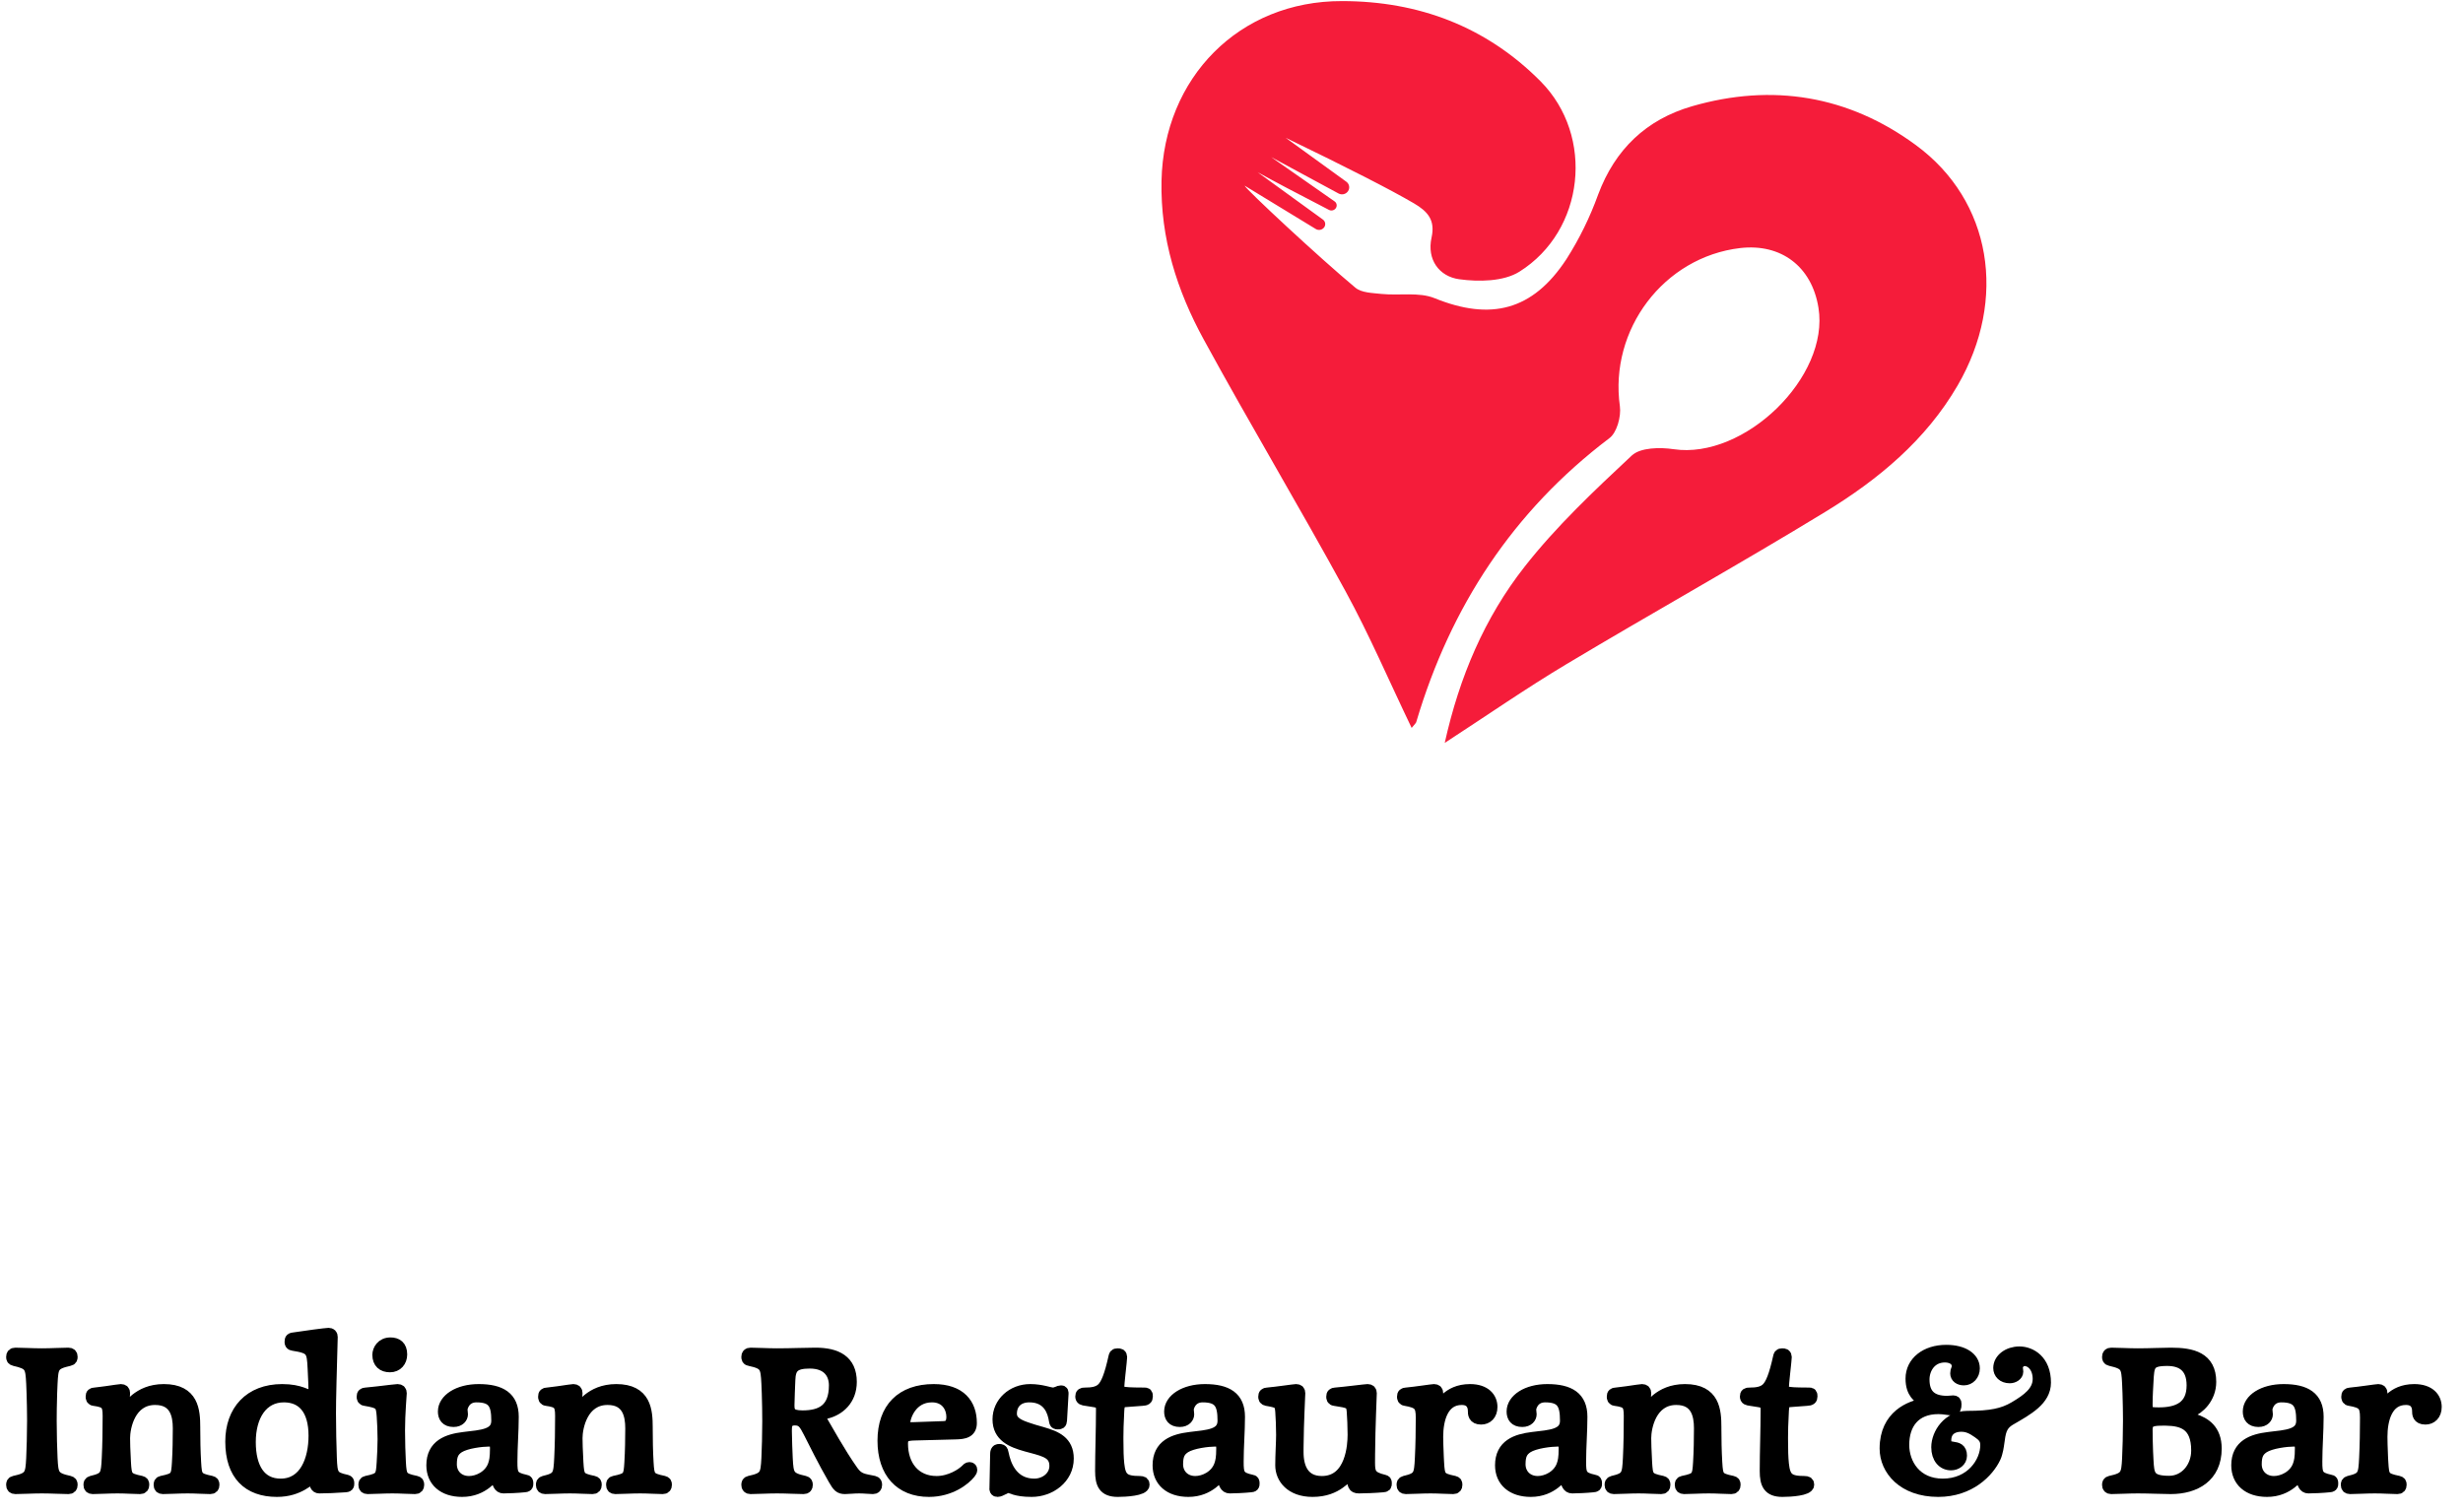 <?xml version="1.0" encoding="UTF-8"?>
<svg width="101px" height="62px" viewBox="0 0 101 62" version="1.1" xmlns="http://www.w3.org/2000/svg" xmlns:xlink="http://www.w3.org/1999/xlink">
    <title>Group 4 Copy</title>
    <defs>
        <filter id="filter-1">
            <feColorMatrix in="SourceGraphic" type="matrix" values="0 0 0 0 1 0 0 0 0 1 0 0 0 0 1 0 0 0 1 0"></feColorMatrix>
        </filter>
    </defs>
    <g id="Page-1" stroke="none" stroke-width="1" fill="none" fill-rule="evenodd">
        <g id="Group-4-Copy">
            <g id="Group-2" transform="translate(0.465, 0)" fill-rule="nonzero">
                <path d="M57.422,29.855 C56.498,27.931 55.693,26.049 54.717,24.261 C52.823,20.789 50.789,17.395 48.898,13.927 C47.798,11.918 47.117,9.772 47.165,7.419 C47.253,3.189 50.351,0.032 54.569,0.045 C57.699,0.045 60.472,1.083 62.706,3.332 C64.94,5.581 64.516,9.468 61.84,11.144 C61.193,11.548 60.175,11.564 59.368,11.452 C58.561,11.339 58.035,10.658 58.24,9.737 C58.396,9.024 58.081,8.67 57.51,8.336 C56.563,7.782 54.811,6.886 52.254,5.649 L54.746,7.455 C54.868,7.544 54.899,7.714 54.814,7.84 C54.729,7.967 54.56,8.009 54.425,7.936 L51.664,6.444 L51.664,6.444 L54.262,8.26 C54.352,8.322 54.375,8.444 54.315,8.535 C54.253,8.628 54.132,8.66 54.033,8.609 C52.716,7.93 51.74,7.415 51.103,7.061 L53.785,9.006 C53.886,9.08 53.909,9.222 53.835,9.324 C53.834,9.326 53.833,9.327 53.832,9.328 C53.752,9.434 53.605,9.461 53.492,9.393 L50.573,7.614 L50.573,7.614 C50.618,7.756 53.641,10.574 55.11,11.795 C55.368,12.014 55.819,12.014 56.186,12.056 C56.914,12.129 57.725,11.97 58.363,12.23 C60.661,13.162 62.383,12.744 63.768,10.631 C64.299,9.798 64.735,8.909 65.07,7.98 C65.765,6.118 67.049,4.902 68.917,4.359 C72.215,3.404 75.338,3.919 78.102,5.953 C81.21,8.237 81.861,12.272 79.815,15.803 C78.509,18.054 76.556,19.668 74.388,20.992 C70.887,23.129 67.302,25.127 63.784,27.232 C62.123,28.225 60.531,29.331 58.779,30.47 C59.383,27.748 60.421,25.325 62.051,23.248 C63.348,21.59 64.91,20.123 66.449,18.683 C66.803,18.353 67.606,18.34 68.167,18.424 C71.063,18.852 74.57,15.462 74.104,12.619 C73.832,10.933 72.576,9.981 70.896,10.174 C67.755,10.544 65.521,13.525 65.961,16.66 C66.02,17.087 65.833,17.76 65.521,17.979 C61.576,20.968 59.023,24.879 57.62,29.584 C57.615,29.65 57.549,29.696 57.422,29.855 Z" id="Path" fill="#F51C3A"></path>
                <path d="M3.711,36.935 C3.711,34.189 3.74,31.439 3.711,28.697 C3.678,26.256 3.271,25.816 0.831,25.509 C0.219,25.432 0.004,25.15 0.043,24.574 C0.096,23.809 0.605,23.758 1.21,23.769 C5.059,23.833 8.916,23.769 12.754,23.989 C14.648,24.078 16.518,24.448 18.303,25.089 C27.55,28.534 28.211,39.761 23.71,44.941 C21.288,47.745 18.146,49.154 14.577,49.721 C13.381,49.888 12.174,49.975 10.966,49.981 C7.705,50.058 4.442,50.082 1.182,50.15 C0.543,50.165 0.103,50.036 0.041,49.306 C-0.025,48.523 0.448,48.426 1.069,48.387 C3.016,48.25 3.621,47.705 3.67,45.737 C3.744,42.808 3.689,39.88 3.689,36.942 L3.711,36.935 Z M7.769,25.48 L7.769,26.498 C7.769,32.577 7.769,38.656 7.769,44.737 C7.769,45.029 7.769,45.321 7.769,45.616 C7.846,47.36 8.54,48.217 10.271,48.365 C11.582,48.488 12.904,48.461 14.21,48.285 C17.131,47.857 19.26,46.205 20.209,43.426 C20.839,41.581 21.141,39.596 21.348,37.648 C21.48,36.401 21.302,35.077 21.033,33.837 C19.626,27.281 15.002,24.534 7.769,25.48 Z" id="Shape" fill="#FFFFFF"></path>
                <path d="M86.105,39.893 C86.019,42.353 86.399,44.558 87.937,46.388 C90.396,49.324 95.258,48.894 97.59,45.575 C97.942,45.077 98.268,44.474 98.951,45.003 C99.572,45.487 99.218,46.066 98.859,46.544 C96.794,49.333 94.032,50.606 90.581,50.326 C86.928,50.029 84.218,48.324 82.737,44.873 C80.475,39.569 82.662,33.442 87.553,31.301 C90.829,29.869 95.179,30.625 97.207,32.999 C98.314,34.293 98.939,35.934 98.973,37.64 C99.014,38.882 98.534,39.47 97.329,39.732 C96.829,39.833 96.319,39.882 95.809,39.877 C92.992,39.891 90.177,39.877 87.362,39.877 L86.105,39.893 Z M86.157,38.3 C88.628,38.3 91.03,38.336 93.433,38.283 C94.252,38.313 94.951,37.691 95.019,36.871 C95.315,34.543 93.681,31.382 90.175,32.109 C87.735,32.613 86.013,35.228 86.157,38.3 L86.157,38.3 Z" id="Shape" fill="#FFFFFF"></path>
                <path d="M67.669,44.29 C66.036,46.633 66.841,48.537 69.654,48.923 C70.709,49.062 71.779,49.04 72.827,48.859 C74.237,48.671 75.317,47.51 75.404,46.09 C75.51,44.766 74.861,43.718 73.381,43.14 C71.9,42.562 70.305,42.152 68.798,41.587 C67.847,41.225 66.866,40.817 66.067,40.208 C63.453,38.222 63.53,34.408 66.149,32.424 C68.73,30.469 73.334,30.231 76.094,31.908 C77.614,32.832 78.168,34.635 77.383,36.1 C76.597,37.565 74.799,37.779 73.661,36.484 C73.701,36.388 73.751,36.297 73.811,36.212 C75.318,34.447 74.914,32.885 72.641,32.364 C71.554,32.113 70.309,32.252 69.195,32.492 C68.119,32.724 67.302,33.47 67.23,34.727 C67.155,36.076 67.671,37.128 68.917,37.679 C69.99,38.156 71.124,38.505 72.227,38.908 C73.294,39.299 74.371,39.667 75.428,40.084 C79.602,41.728 79.178,46.564 76.542,48.715 C73.738,51.008 68.066,51.222 65.09,49.139 C63.825,48.257 63.245,47.063 63.497,45.53 C63.617,44.586 64.301,43.81 65.222,43.573 C66.179,43.286 67.02,43.489 67.669,44.29 Z" id="Path" fill="#FFFFFF"></path>
                <path d="M48.552,33.945 C48.552,38.09 48.552,42.234 48.552,46.379 C48.552,48.032 48.942,48.437 50.606,48.597 C51.142,48.648 51.694,48.639 51.625,49.407 C51.563,50.114 51.069,50.142 50.504,50.14 C47.922,50.127 45.337,50.131 42.749,50.151 C42.165,50.151 41.71,50.061 41.642,49.379 C41.571,48.582 42.153,48.641 42.67,48.593 C44.296,48.441 44.717,47.994 44.719,46.359 C44.719,39.169 44.719,31.979 44.719,24.789 C44.719,23.231 44.303,22.852 42.699,22.65 C42.322,22.601 41.985,22.223 41.631,21.989 C41.961,21.679 42.24,21.206 42.628,21.089 C44.034,20.662 45.486,20.381 46.906,19.989 C48.215,19.634 48.516,19.821 48.519,21.166 C48.519,25.422 48.519,29.677 48.519,33.932 L48.552,33.945 Z" id="Path" fill="#FFFFFF"></path>
                <path d="M36.613,39.111 C36.613,41.495 36.613,43.881 36.613,46.266 C36.613,47.883 37.057,48.344 38.677,48.496 C39.21,48.546 39.769,48.531 39.712,49.298 C39.658,50.001 39.168,50.047 38.602,50.045 C36.018,50.031 33.432,50.069 30.85,50.007 C30.466,50.007 29.853,49.613 29.765,49.289 C29.574,48.579 30.209,48.542 30.755,48.493 C32.437,48.346 32.804,47.978 32.812,46.29 C32.835,42.694 32.835,39.098 32.812,35.504 C32.812,33.807 32.448,33.521 30.755,33.3 C30.384,33.252 30.062,32.84 29.716,32.595 C30.027,32.304 30.291,31.855 30.657,31.747 C32.14,31.306 33.66,30.995 35.157,30.599 C36.286,30.299 36.593,30.478 36.602,31.63 C36.622,34.124 36.602,36.619 36.602,39.122 L36.613,39.111 Z" id="Path" fill="#FFFFFF"></path>
                <path d="M34.79,20.896 C35.436,20.895 36.054,21.159 36.502,21.627 C36.95,22.094 37.187,22.724 37.16,23.371 C37.16,24.703 35.932,25.789 34.441,25.789 C32.95,25.789 31.748,24.719 31.737,23.371 C31.726,22.024 33.121,20.878 34.79,20.896 Z" id="Path" fill="#FFFFFF"></path>
            </g>
            <g filter="url(#filter-1)" id="Group">
                <g transform="translate(0.502, 54.711)">
                    <path d="M2.306,6.318 C2.395,6.318 2.431,6.273 2.431,6.193 C2.431,6.13 2.422,6.086 2.341,6.068 C1.671,5.925 1.644,5.782 1.609,5.103 C1.591,4.763 1.573,4.075 1.573,3.566 C1.573,3.407 1.574,3.233 1.577,3.057 L1.58,2.94 C1.586,2.589 1.597,2.245 1.609,2.029 C1.644,1.331 1.671,1.215 2.341,1.063 C2.422,1.046 2.431,1.001 2.431,0.938 C2.431,0.858 2.395,0.813 2.306,0.813 C2.02,0.813 1.626,0.84 1.215,0.84 C0.804,0.84 0.411,0.813 0.125,0.813 C0.036,0.813 0,0.858 0,0.938 C0,1.001 0.009,1.046 0.089,1.063 C0.76,1.215 0.786,1.331 0.822,2.029 C0.833,2.245 0.844,2.589 0.851,2.94 L0.853,3.057 C0.856,3.213 0.857,3.369 0.858,3.512 L0.858,3.566 C0.858,4.075 0.84,4.763 0.822,5.103 C0.786,5.782 0.76,5.925 0.089,6.068 C0.009,6.086 0,6.13 0,6.193 C0,6.273 0.036,6.318 0.125,6.318 C0.411,6.318 0.804,6.291 1.215,6.291 C1.626,6.291 2.02,6.318 2.306,6.318 Z" id="Path" stroke="#000000" stroke-width="0.5" fill="#000000" fill-rule="nonzero"></path>
                    <path d="M8.121,6.318 C8.211,6.318 8.246,6.273 8.246,6.193 C8.246,6.121 8.237,6.086 8.157,6.068 C7.549,5.943 7.531,5.862 7.496,5.263 C7.469,4.817 7.46,4.307 7.46,3.869 L7.46,3.825 C7.458,3.153 7.407,2.306 6.218,2.306 C5.128,2.306 4.797,3.074 4.627,3.074 C4.565,3.074 4.547,3.047 4.547,2.967 C4.547,2.886 4.583,2.502 4.583,2.431 C4.583,2.35 4.547,2.306 4.457,2.306 C4.42,2.306 4.181,2.343 3.915,2.381 L3.853,2.39 L3.853,2.39 L3.791,2.398 C3.646,2.419 3.502,2.437 3.385,2.449 C3.296,2.457 3.26,2.466 3.26,2.574 C3.26,2.627 3.269,2.69 3.349,2.699 C3.859,2.77 3.957,2.869 3.957,3.36 C3.957,3.923 3.948,4.549 3.921,5.085 C3.886,5.8 3.868,5.925 3.26,6.068 C3.18,6.094 3.171,6.121 3.171,6.193 C3.171,6.273 3.206,6.318 3.296,6.318 C3.555,6.318 3.939,6.291 4.314,6.291 C4.654,6.291 5.011,6.318 5.244,6.318 C5.333,6.318 5.369,6.273 5.369,6.193 C5.369,6.121 5.36,6.086 5.28,6.068 C4.672,5.943 4.654,5.862 4.618,5.263 C4.591,4.817 4.583,4.397 4.583,4.271 C4.583,3.825 4.806,2.663 5.86,2.663 C6.7,2.663 6.834,3.324 6.834,3.869 C6.834,4.307 6.826,4.817 6.799,5.263 C6.763,5.862 6.745,5.943 6.137,6.068 C6.057,6.086 6.048,6.121 6.048,6.193 C6.048,6.273 6.084,6.318 6.173,6.318 C6.432,6.318 6.817,6.291 7.192,6.291 C7.531,6.291 7.889,6.318 8.121,6.318 Z" id="Path" stroke="#000000" stroke-width="0.5" fill="#000000" fill-rule="nonzero"></path>
                    <path d="M12.972,6.21724894e-15 C13.061,6.21724894e-15 13.097,0.045 13.097,0.125 C13.097,0.265 13.071,1.047 13.051,1.84 L13.051,1.84 L13.048,1.934 C13.048,1.965 13.047,1.996 13.046,2.027 L13.046,2.027 L13.044,2.12 C13.033,2.552 13.026,2.964 13.026,3.253 C13.026,3.843 13.043,4.62 13.061,5.085 C13.088,5.782 13.124,5.898 13.705,6.023 C13.767,6.041 13.776,6.05 13.776,6.139 C13.776,6.22 13.767,6.237 13.651,6.246 C13.32,6.273 12.82,6.291 12.588,6.291 C12.454,6.291 12.436,6.157 12.409,6.023 C12.391,5.934 12.382,5.907 12.329,5.907 C12.168,5.907 11.792,6.434 10.854,6.434 C9.683,6.434 8.986,5.764 8.986,4.414 C8.986,3.163 9.746,2.306 11.069,2.306 C11.828,2.306 12.06,2.556 12.275,2.556 C12.364,2.556 12.4,2.484 12.4,2.359 C12.4,2.136 12.382,1.832 12.364,1.439 C12.329,0.661 12.293,0.563 11.506,0.438 C11.426,0.429 11.417,0.375 11.417,0.322 C11.417,0.206 11.453,0.197 11.542,0.188 C11.998,0.116 12.883,6.21724894e-15 12.972,6.21724894e-15 Z M11.14,2.556 C10.237,2.556 9.737,3.351 9.737,4.432 C9.737,5.505 10.157,6.184 11.006,6.184 C12.025,6.184 12.4,5.156 12.4,4.173 C12.4,3.092 11.917,2.556 11.14,2.556 Z" id="Combined-Shape" stroke="#000000" stroke-width="0.5" fill="#000000" fill-rule="nonzero"></path>
                    <path d="M15.49,1.323 C15.767,1.323 15.946,1.117 15.946,0.84 C15.946,0.509 15.758,0.393 15.508,0.393 C15.16,0.393 15.017,0.67 15.017,0.858 C15.017,1.171 15.204,1.323 15.49,1.323 Z" id="Path" stroke="#000000" stroke-width="0.5" fill="#000000" fill-rule="nonzero"></path>
                    <path d="M16.518,6.318 C16.607,6.318 16.643,6.273 16.643,6.193 C16.643,6.121 16.634,6.086 16.554,6.068 C15.946,5.943 15.928,5.853 15.892,5.263 C15.874,4.969 15.857,4.37 15.857,3.959 C15.857,3.235 15.928,2.529 15.928,2.431 C15.928,2.35 15.892,2.306 15.803,2.306 C15.754,2.306 15.437,2.346 15.099,2.385 L14.998,2.397 C14.817,2.418 14.638,2.437 14.498,2.449 C14.409,2.457 14.373,2.475 14.373,2.574 C14.373,2.627 14.382,2.69 14.463,2.699 C15.088,2.806 15.16,2.86 15.195,3.36 C15.213,3.61 15.231,3.986 15.231,4.316 C15.231,4.62 15.213,4.969 15.195,5.263 C15.16,5.853 15.142,5.943 14.534,6.068 C14.454,6.086 14.445,6.121 14.445,6.193 C14.445,6.273 14.48,6.318 14.57,6.318 C14.829,6.318 15.213,6.291 15.589,6.291 C15.928,6.291 16.286,6.318 16.518,6.318 Z" id="Path" stroke="#000000" stroke-width="0.5" fill="#000000" fill-rule="nonzero"></path>
                    <path d="M19.126,2.306 C20.028,2.306 20.52,2.609 20.52,3.396 C20.52,3.994 20.466,4.629 20.466,5.237 C20.466,5.746 20.493,5.907 21.047,6.023 C21.109,6.032 21.118,6.05 21.118,6.139 C21.118,6.22 21.109,6.237 20.993,6.246 C20.743,6.273 20.323,6.291 20.144,6.291 C19.974,6.291 19.93,6.13 19.876,5.889 C19.858,5.809 19.858,5.791 19.805,5.791 C19.68,5.791 19.34,6.434 18.446,6.434 C17.687,6.434 17.231,6.023 17.231,5.389 C17.231,4.566 17.857,4.352 18.518,4.271 C19.251,4.182 19.894,4.164 19.894,3.557 C19.894,2.877 19.742,2.556 19.036,2.556 C18.518,2.556 18.42,3.029 18.42,3.092 C18.42,3.154 18.437,3.253 18.437,3.297 C18.437,3.414 18.339,3.566 18.098,3.566 C17.803,3.566 17.705,3.396 17.705,3.181 C17.705,2.699 18.294,2.306 19.126,2.306 Z M19.537,4.37 C19.277,4.37 18.616,4.441 18.303,4.638 C18.089,4.781 17.982,4.942 17.982,5.344 C17.982,5.764 18.286,6.077 18.732,6.077 C19.108,6.077 19.59,5.844 19.751,5.389 C19.805,5.237 19.84,5.085 19.84,4.691 C19.84,4.423 19.742,4.37 19.537,4.37 Z" id="Combined-Shape" stroke="#000000" stroke-width="0.5" fill="#000000" fill-rule="nonzero"></path>
                    <path d="M26.675,6.318 C26.764,6.318 26.8,6.273 26.8,6.193 C26.8,6.121 26.791,6.086 26.711,6.068 C26.103,5.943 26.085,5.862 26.049,5.263 C26.023,4.817 26.014,4.307 26.014,3.869 L26.014,3.825 C26.012,3.153 25.961,2.306 24.771,2.306 C23.681,2.306 23.351,3.074 23.181,3.074 C23.118,3.074 23.1,3.047 23.1,2.967 C23.1,2.886 23.136,2.502 23.136,2.431 C23.136,2.35 23.1,2.306 23.011,2.306 C22.974,2.306 22.734,2.343 22.469,2.381 L22.407,2.39 L22.407,2.39 L22.345,2.398 C22.2,2.419 22.055,2.437 21.939,2.449 C21.849,2.457 21.814,2.466 21.814,2.574 C21.814,2.627 21.823,2.69 21.903,2.699 C22.412,2.77 22.511,2.869 22.511,3.36 C22.511,3.923 22.502,4.549 22.475,5.085 C22.439,5.8 22.421,5.925 21.814,6.068 C21.733,6.094 21.724,6.121 21.724,6.193 C21.724,6.273 21.76,6.318 21.849,6.318 C22.109,6.318 22.493,6.291 22.868,6.291 C23.208,6.291 23.565,6.318 23.797,6.318 C23.887,6.318 23.923,6.273 23.923,6.193 C23.923,6.121 23.914,6.086 23.833,6.068 C23.226,5.943 23.208,5.862 23.172,5.263 C23.145,4.817 23.136,4.397 23.136,4.271 C23.136,3.825 23.36,2.663 24.414,2.663 C25.254,2.663 25.388,3.324 25.388,3.869 C25.388,4.307 25.379,4.817 25.352,5.263 C25.317,5.862 25.299,5.943 24.691,6.068 C24.611,6.086 24.602,6.121 24.602,6.193 C24.602,6.273 24.637,6.318 24.727,6.318 C24.986,6.318 25.37,6.291 25.746,6.291 C26.085,6.291 26.443,6.318 26.675,6.318 Z" id="Path" stroke="#000000" stroke-width="0.5" fill="#000000" fill-rule="nonzero"></path>
                    <path d="M32.936,0.813 C33.803,0.813 34.383,1.108 34.383,1.966 C34.383,2.699 33.892,3.101 33.391,3.226 C33.213,3.271 33.114,3.289 33.114,3.378 C33.114,3.423 33.132,3.485 33.177,3.557 C33.374,3.887 33.91,4.87 34.446,5.63 C34.696,5.987 34.911,5.978 35.331,6.068 C35.411,6.086 35.42,6.13 35.42,6.193 C35.42,6.273 35.384,6.318 35.295,6.318 C35.188,6.318 34.929,6.291 34.732,6.291 C34.5,6.291 34.285,6.318 34.151,6.318 C33.937,6.318 33.874,6.246 33.704,5.951 C33.266,5.192 32.918,4.477 32.694,4.039 C32.507,3.673 32.409,3.503 32.096,3.503 C31.72,3.503 31.72,3.771 31.72,3.977 C31.729,4.397 31.738,4.763 31.756,5.103 C31.792,5.782 31.819,5.925 32.489,6.068 C32.569,6.086 32.578,6.13 32.578,6.193 C32.578,6.273 32.543,6.318 32.453,6.318 C32.167,6.318 31.774,6.291 31.363,6.291 C30.952,6.291 30.559,6.318 30.273,6.318 C30.183,6.318 30.148,6.273 30.148,6.193 C30.148,6.13 30.157,6.086 30.237,6.068 C30.907,5.925 30.934,5.782 30.97,5.103 C30.988,4.763 31.006,4.075 31.006,3.566 L31.005,3.512 C31.005,3.369 31.003,3.213 31.001,3.057 L31.001,3.057 L30.999,2.94 C30.992,2.589 30.981,2.245 30.97,2.029 C30.934,1.331 30.907,1.206 30.237,1.063 C30.157,1.054 30.148,1.001 30.148,0.938 C30.148,0.858 30.183,0.813 30.273,0.813 C30.559,0.813 30.952,0.84 31.363,0.84 C31.962,0.84 32.507,0.813 32.936,0.813 Z M32.703,1.17 C32.05,1.17 31.88,1.375 31.863,1.885 C31.854,2.144 31.827,2.689 31.827,2.921 C31.827,3.189 31.871,3.386 32.408,3.386 C33.176,3.386 33.739,3.109 33.739,2.108 C33.739,1.626 33.462,1.17 32.703,1.17 Z" id="Combined-Shape" stroke="#000000" stroke-width="0.5" fill="#000000" fill-rule="nonzero"></path>
                    <path d="M37.786,2.306 C38.868,2.306 39.306,2.886 39.306,3.655 C39.306,4.021 39.029,4.066 38.707,4.075 L38.707,4.075 L37,4.12 C36.651,4.129 36.482,4.182 36.482,4.495 C36.482,5.424 37.018,6.077 37.903,6.077 C38.466,6.077 38.948,5.764 39.127,5.585 C39.171,5.54 39.198,5.505 39.252,5.505 C39.297,5.505 39.323,5.531 39.323,5.576 C39.323,5.612 39.297,5.657 39.261,5.701 C39.055,5.96 38.466,6.434 37.59,6.434 C36.428,6.434 35.731,5.674 35.731,4.379 C35.731,3.056 36.482,2.306 37.786,2.306 Z M37.715,2.556 C36.857,2.556 36.571,3.387 36.571,3.682 C36.571,3.86 36.696,3.878 36.946,3.869 L36.946,3.869 L38.206,3.825 C38.466,3.816 38.555,3.646 38.555,3.396 C38.555,3.038 38.331,2.556 37.715,2.556 Z" id="Combined-Shape" stroke="#000000" stroke-width="0.5" fill="#000000" fill-rule="nonzero"></path>
                    <path d="M41.806,6.434 C42.548,6.434 43.28,5.916 43.28,5.111 C43.28,4.423 42.796,4.228 42.249,4.068 L42.193,4.051 C42.174,4.046 42.155,4.04 42.135,4.035 L42.049,4.01 C42.011,3.999 41.973,3.988 41.934,3.977 L41.877,3.96 C41.829,3.945 41.782,3.93 41.734,3.914 L41.709,3.906 L41.709,3.906 L41.658,3.889 C41.298,3.77 40.948,3.629 40.948,3.271 C40.948,2.86 41.216,2.556 41.708,2.556 C42.36,2.556 42.637,2.967 42.735,3.414 C42.78,3.619 42.753,3.664 42.869,3.664 C42.959,3.664 42.994,3.664 43.003,3.548 L43.066,2.449 C43.066,2.395 43.066,2.359 43.012,2.359 C42.968,2.359 42.914,2.377 42.86,2.404 C42.798,2.422 42.744,2.449 42.7,2.449 C42.61,2.449 42.485,2.413 42.333,2.377 C42.172,2.341 41.976,2.306 41.743,2.306 C41.02,2.306 40.448,2.833 40.448,3.503 C40.448,4.186 40.986,4.407 41.571,4.572 L41.632,4.589 C41.693,4.605 41.754,4.622 41.815,4.638 C42.378,4.79 42.78,4.897 42.78,5.415 C42.78,5.871 42.36,6.184 41.913,6.184 C41.154,6.184 40.796,5.63 40.653,5.085 C40.582,4.817 40.617,4.763 40.474,4.763 C40.358,4.763 40.349,4.834 40.349,5.004 L40.323,6.3 C40.314,6.38 40.323,6.434 40.403,6.434 C40.528,6.434 40.725,6.273 40.832,6.273 C40.993,6.273 41.118,6.434 41.806,6.434 Z" id="Path" stroke="#000000" stroke-width="0.5" fill="#000000" fill-rule="nonzero"></path>
                    <path d="M46.389,6.184 C46.389,6.112 46.362,6.077 46.246,6.077 C45.584,6.077 45.414,5.925 45.352,5.335 C45.325,5.085 45.316,4.763 45.316,4.334 L45.316,4.313 L45.316,4.313 L45.316,4.227 C45.317,3.987 45.321,3.703 45.352,3.137 C45.37,2.815 45.45,2.77 45.629,2.752 L46.335,2.699 C46.487,2.69 46.523,2.663 46.523,2.565 C46.523,2.457 46.505,2.449 46.433,2.449 L46.35,2.448 C45.394,2.446 45.352,2.398 45.352,2.18 C45.352,2.109 45.375,1.879 45.4,1.636 L45.408,1.563 C45.438,1.283 45.468,1.006 45.468,0.956 C45.468,0.858 45.423,0.84 45.325,0.84 C45.227,0.84 45.218,0.876 45.2,0.956 C45.039,1.68 44.887,2.1 44.682,2.27 C44.512,2.413 44.28,2.449 44.003,2.449 C43.877,2.449 43.842,2.466 43.842,2.565 C43.842,2.672 43.904,2.681 44.029,2.699 L44.36,2.752 C44.592,2.788 44.691,2.842 44.691,3.101 C44.691,3.959 44.655,4.826 44.655,5.621 C44.655,6.148 44.78,6.434 45.334,6.434 C45.665,6.434 46.389,6.389 46.389,6.184 Z" id="Path" stroke="#000000" stroke-width="0.5" fill="#000000" fill-rule="nonzero"></path>
                    <path d="M48.907,2.306 C49.809,2.306 50.301,2.609 50.301,3.396 C50.301,3.994 50.247,4.629 50.247,5.237 C50.247,5.746 50.274,5.907 50.828,6.023 C50.891,6.032 50.9,6.05 50.9,6.139 C50.9,6.22 50.891,6.237 50.774,6.246 C50.524,6.273 50.104,6.291 49.926,6.291 C49.756,6.291 49.711,6.13 49.657,5.889 C49.64,5.809 49.64,5.791 49.586,5.791 C49.461,5.791 49.121,6.434 48.228,6.434 C47.468,6.434 47.012,6.023 47.012,5.389 C47.012,4.566 47.638,4.352 48.299,4.271 C49.032,4.182 49.675,4.164 49.675,3.557 C49.675,2.877 49.523,2.556 48.817,2.556 C48.299,2.556 48.201,3.029 48.201,3.092 C48.201,3.154 48.219,3.253 48.219,3.297 C48.219,3.414 48.12,3.566 47.879,3.566 C47.584,3.566 47.486,3.396 47.486,3.181 C47.486,2.699 48.076,2.306 48.907,2.306 Z M49.318,4.37 C49.059,4.37 48.397,4.441 48.085,4.638 C47.87,4.781 47.763,4.942 47.763,5.344 C47.763,5.764 48.067,6.077 48.514,6.077 C48.889,6.077 49.371,5.844 49.532,5.389 C49.586,5.237 49.622,5.085 49.622,4.691 C49.622,4.423 49.523,4.37 49.318,4.37 Z" id="Combined-Shape" stroke="#000000" stroke-width="0.5" fill="#000000" fill-rule="nonzero"></path>
                    <path d="M53.32,6.434 C54.365,6.434 54.66,5.791 54.866,5.791 C54.928,5.791 54.937,5.809 54.955,5.889 C55.017,6.175 54.991,6.291 55.223,6.291 C55.42,6.291 55.92,6.273 56.197,6.246 C56.313,6.237 56.322,6.22 56.322,6.13 C56.322,6.05 56.313,6.041 56.251,6.023 C55.688,5.889 55.634,5.719 55.634,5.272 C55.634,5.208 55.634,5.144 55.635,5.08 L55.636,4.936 C55.646,3.734 55.706,2.578 55.706,2.431 C55.706,2.35 55.67,2.306 55.58,2.306 C55.5,2.306 54.687,2.413 54.258,2.449 C54.169,2.457 54.133,2.475 54.133,2.574 C54.133,2.627 54.142,2.69 54.222,2.699 C54.839,2.797 54.946,2.806 54.973,3.181 C54.991,3.431 55.009,3.798 55.009,4.137 L55.008,4.165 C55.006,4.496 54.952,6.077 53.704,6.077 C52.935,6.077 52.703,5.487 52.703,4.852 L52.703,4.754 C52.703,4.738 52.703,4.722 52.703,4.705 L52.704,4.608 C52.713,3.553 52.774,2.572 52.774,2.431 C52.774,2.35 52.739,2.306 52.649,2.306 C52.578,2.306 51.872,2.413 51.47,2.449 C51.38,2.457 51.345,2.475 51.345,2.574 C51.345,2.627 51.354,2.681 51.434,2.699 C51.926,2.788 52.015,2.806 52.042,3.181 C52.06,3.431 52.077,3.798 52.077,4.137 C52.077,4.414 52.042,4.986 52.042,5.389 C52.042,5.898 52.435,6.434 53.32,6.434 Z" id="Path" stroke="#000000" stroke-width="0.5" fill="#000000" fill-rule="nonzero"></path>
                    <path d="M59.091,6.318 C59.18,6.318 59.216,6.273 59.216,6.193 C59.216,6.121 59.207,6.086 59.126,6.068 C58.519,5.943 58.501,5.862 58.465,5.263 C58.463,5.225 58.461,5.187 58.459,5.148 L58.455,5.071 C58.436,4.688 58.429,4.325 58.429,4.218 C58.429,3.503 58.644,2.663 59.439,2.663 C59.868,2.663 59.94,2.976 59.94,3.154 C59.94,3.271 59.94,3.467 60.234,3.467 C60.467,3.467 60.654,3.306 60.654,2.994 C60.654,2.636 60.395,2.306 59.779,2.306 C58.831,2.306 58.599,3.003 58.474,3.003 C58.411,3.003 58.394,2.976 58.394,2.895 C58.394,2.815 58.429,2.502 58.429,2.431 C58.429,2.35 58.394,2.306 58.304,2.306 C58.233,2.306 57.554,2.413 57.16,2.449 C57.071,2.457 57.035,2.475 57.035,2.574 C57.035,2.627 57.044,2.69 57.125,2.699 C57.688,2.797 57.804,2.913 57.804,3.431 C57.804,3.968 57.795,4.549 57.768,5.085 C57.732,5.8 57.714,5.925 57.107,6.068 C57.026,6.094 57.017,6.121 57.017,6.193 C57.017,6.273 57.053,6.318 57.143,6.318 C57.402,6.318 57.786,6.291 58.161,6.291 C58.501,6.291 58.858,6.318 59.091,6.318 Z" id="Path" stroke="#000000" stroke-width="0.5" fill="#000000" fill-rule="nonzero"></path>
                    <path d="M62.949,2.306 C63.852,2.306 64.343,2.609 64.343,3.396 C64.343,3.994 64.29,4.629 64.29,5.237 C64.29,5.746 64.317,5.907 64.871,6.023 C64.933,6.032 64.942,6.05 64.942,6.139 C64.942,6.22 64.933,6.237 64.817,6.246 C64.567,6.273 64.147,6.291 63.968,6.291 C63.798,6.291 63.754,6.13 63.7,5.889 C63.682,5.809 63.682,5.791 63.629,5.791 C63.503,5.791 63.164,6.434 62.27,6.434 C61.511,6.434 61.055,6.023 61.055,5.389 C61.055,4.566 61.68,4.352 62.342,4.271 C63.074,4.182 63.718,4.164 63.718,3.557 C63.718,2.877 63.566,2.556 62.86,2.556 C62.342,2.556 62.243,3.029 62.243,3.092 C62.243,3.154 62.261,3.253 62.261,3.297 C62.261,3.414 62.163,3.566 61.922,3.566 C61.627,3.566 61.529,3.396 61.529,3.181 C61.529,2.699 62.118,2.306 62.949,2.306 Z M63.36,4.37 C63.101,4.37 62.44,4.441 62.127,4.638 C61.913,4.781 61.806,4.942 61.806,5.344 C61.806,5.764 62.109,6.077 62.556,6.077 C62.931,6.077 63.414,5.844 63.575,5.389 C63.629,5.237 63.664,5.085 63.664,4.691 C63.664,4.423 63.566,4.37 63.36,4.37 Z" id="Combined-Shape" stroke="#000000" stroke-width="0.5" fill="#000000" fill-rule="nonzero"></path>
                    <path d="M70.499,6.318 C70.588,6.318 70.624,6.273 70.624,6.193 C70.624,6.121 70.615,6.086 70.534,6.068 C69.927,5.943 69.909,5.862 69.873,5.263 C69.846,4.817 69.837,4.307 69.837,3.869 L69.837,3.825 C69.836,3.153 69.785,2.306 68.595,2.306 C67.505,2.306 67.174,3.074 67.005,3.074 C66.942,3.074 66.924,3.047 66.924,2.967 C66.924,2.886 66.96,2.502 66.96,2.431 C66.96,2.35 66.924,2.306 66.835,2.306 C66.798,2.306 66.558,2.343 66.293,2.381 L66.231,2.39 L66.231,2.39 L66.169,2.398 C66.024,2.419 65.879,2.437 65.763,2.449 C65.673,2.457 65.637,2.466 65.637,2.574 C65.637,2.627 65.646,2.69 65.727,2.699 C66.236,2.77 66.334,2.869 66.334,3.36 C66.334,3.923 66.326,4.549 66.299,5.085 C66.263,5.8 66.245,5.925 65.637,6.068 C65.557,6.094 65.548,6.121 65.548,6.193 C65.548,6.273 65.584,6.318 65.673,6.318 C65.932,6.318 66.317,6.291 66.692,6.291 C67.031,6.291 67.389,6.318 67.621,6.318 C67.711,6.318 67.746,6.273 67.746,6.193 C67.746,6.121 67.737,6.086 67.657,6.068 C67.049,5.943 67.031,5.862 66.996,5.263 C66.969,4.817 66.96,4.397 66.96,4.271 C66.96,3.825 67.183,2.663 68.238,2.663 C69.078,2.663 69.212,3.324 69.212,3.869 C69.212,4.307 69.203,4.817 69.176,5.263 C69.14,5.862 69.123,5.943 68.515,6.068 C68.434,6.086 68.426,6.121 68.426,6.193 C68.426,6.273 68.461,6.318 68.551,6.318 C68.81,6.318 69.194,6.291 69.569,6.291 C69.909,6.291 70.266,6.318 70.499,6.318 Z" id="Path" stroke="#000000" stroke-width="0.5" fill="#000000" fill-rule="nonzero"></path>
                    <path d="M73.643,6.184 C73.643,6.112 73.616,6.077 73.5,6.077 C72.838,6.077 72.669,5.925 72.606,5.335 C72.579,5.085 72.57,4.763 72.57,4.334 L72.57,4.313 L72.57,4.313 L72.57,4.227 C72.571,3.987 72.575,3.703 72.606,3.137 C72.624,2.815 72.704,2.77 72.883,2.752 L73.589,2.699 C73.741,2.69 73.777,2.663 73.777,2.565 C73.777,2.457 73.759,2.449 73.687,2.449 L73.604,2.448 C72.648,2.446 72.606,2.398 72.606,2.18 C72.606,2.109 72.629,1.879 72.654,1.636 L72.662,1.563 C72.692,1.283 72.722,1.006 72.722,0.956 C72.722,0.858 72.677,0.84 72.579,0.84 C72.481,0.84 72.472,0.876 72.454,0.956 C72.293,1.68 72.141,2.1 71.936,2.27 C71.766,2.413 71.534,2.449 71.257,2.449 C71.131,2.449 71.096,2.466 71.096,2.565 C71.096,2.672 71.158,2.681 71.283,2.699 L71.614,2.752 C71.846,2.788 71.945,2.842 71.945,3.101 C71.945,3.959 71.909,4.826 71.909,5.621 C71.909,6.148 72.034,6.434 72.588,6.434 C72.919,6.434 73.643,6.389 73.643,6.184 Z" id="Path" stroke="#000000" stroke-width="0.5" fill="#000000" fill-rule="nonzero"></path>
                    <path d="M78.978,6.434 C80.274,6.434 81.025,5.63 81.293,5.067 C81.391,4.861 81.427,4.555 81.436,4.495 C81.501,4.047 81.513,3.741 81.931,3.498 C82.632,3.092 83.352,2.703 83.352,1.997 C83.352,1.094 82.763,0.763 82.307,0.763 C81.869,0.763 81.485,1.031 81.485,1.398 C81.485,1.603 81.637,1.773 81.914,1.773 C82.066,1.773 82.217,1.675 82.217,1.55 C82.217,1.505 82.2,1.434 82.2,1.38 C82.2,1.219 82.351,1.067 82.521,1.067 C82.789,1.067 83.102,1.335 83.102,1.845 C83.102,2.372 82.655,2.699 82.122,3.015 C81.639,3.302 81.132,3.405 80.176,3.405 C79.398,3.405 78.943,4.102 78.943,4.647 C78.943,5.076 79.175,5.344 79.506,5.344 C79.711,5.344 79.908,5.21 79.908,4.995 C79.908,4.45 79.264,4.888 79.264,4.361 C79.264,3.941 79.568,3.762 79.917,3.762 C80.158,3.762 80.346,3.834 80.623,4.03 C80.81,4.164 80.953,4.28 80.953,4.557 C80.953,5.272 80.337,6.184 79.166,6.184 C78.058,6.184 77.54,5.344 77.54,4.549 C77.54,3.691 77.995,3.038 78.987,3.038 C79.22,3.038 79.425,3.092 79.577,3.092 C79.657,3.092 79.684,3.029 79.684,2.877 C79.684,2.797 79.657,2.77 79.595,2.77 C79.559,2.77 79.425,2.788 79.345,2.788 C78.719,2.788 78.371,2.52 78.371,1.868 C78.371,1.43 78.648,0.92 79.255,0.92 C79.532,0.92 79.783,1.054 79.783,1.323 C79.783,1.457 79.72,1.474 79.72,1.617 C79.72,1.769 79.854,1.859 80.033,1.859 C80.256,1.859 80.435,1.671 80.435,1.412 C80.435,0.992 79.997,0.697 79.309,0.697 C78.478,0.697 77.888,1.162 77.888,1.832 C77.888,2.431 78.201,2.591 78.353,2.708 C78.397,2.743 78.433,2.752 78.433,2.824 C78.433,2.877 78.389,2.895 78.335,2.904 C77.879,2.985 76.825,3.342 76.825,4.7 C76.825,5.558 77.549,6.434 78.978,6.434 Z" id="Path" stroke="#000000" stroke-width="0.5" fill="#000000" fill-rule="nonzero"></path>
                    <path d="M88.521,0.813 C89.388,0.813 90.129,0.983 90.129,1.966 C90.129,2.636 89.638,3.056 89.334,3.172 C89.137,3.253 88.905,3.28 88.905,3.351 C88.905,3.423 89.12,3.414 89.468,3.521 C89.906,3.664 90.353,3.941 90.353,4.7 C90.353,5.844 89.513,6.318 88.512,6.318 C88.154,6.318 87.645,6.291 87.163,6.291 C86.751,6.291 86.358,6.318 86.072,6.318 C85.983,6.318 85.947,6.273 85.947,6.193 C85.947,6.13 85.956,6.086 86.037,6.068 C86.707,5.925 86.734,5.782 86.769,5.103 C86.787,4.763 86.805,4.075 86.805,3.566 L86.805,3.512 C86.805,3.369 86.803,3.213 86.8,3.057 L86.8,3.057 L86.798,2.94 C86.792,2.589 86.78,2.245 86.769,2.029 C86.734,1.331 86.707,1.215 86.037,1.063 C85.956,1.046 85.947,1.001 85.947,0.938 C85.947,0.858 85.983,0.813 86.072,0.813 C86.358,0.813 86.751,0.84 87.163,0.84 C87.681,0.84 88.154,0.813 88.521,0.813 Z M88.272,3.512 L88.226,3.512 C87.788,3.512 87.52,3.53 87.52,3.923 C87.52,4.041 87.521,4.167 87.524,4.295 L87.524,4.295 L87.526,4.405 C87.533,4.698 87.544,4.985 87.556,5.174 C87.591,5.773 87.6,6.068 88.449,6.068 C89.111,6.068 89.602,5.487 89.602,4.781 C89.602,3.685 88.974,3.528 88.34,3.513 L88.34,3.513 L88.283,3.512 L88.283,3.512 L88.272,3.512 Z M88.369,1.063 C87.6,1.063 87.591,1.287 87.556,1.957 C87.547,2.127 87.52,2.529 87.52,2.877 C87.52,3.208 87.547,3.262 88.029,3.262 C88.798,3.262 89.414,3.011 89.414,2.109 C89.414,1.358 88.994,1.063 88.369,1.063 Z" id="Combined-Shape" stroke="#000000" stroke-width="0.5" fill="#000000" fill-rule="nonzero"></path>
                    <path d="M93.139,2.306 C94.042,2.306 94.533,2.609 94.533,3.396 C94.533,3.994 94.48,4.629 94.48,5.237 C94.48,5.746 94.506,5.907 95.06,6.023 C95.123,6.032 95.132,6.05 95.132,6.139 C95.132,6.22 95.123,6.237 95.007,6.246 C94.757,6.273 94.337,6.291 94.158,6.291 C93.988,6.291 93.943,6.13 93.89,5.889 C93.872,5.809 93.872,5.791 93.818,5.791 C93.693,5.791 93.354,6.434 92.46,6.434 C91.7,6.434 91.245,6.023 91.245,5.389 C91.245,4.566 91.87,4.352 92.531,4.271 C93.264,4.182 93.908,4.164 93.908,3.557 C93.908,2.877 93.756,2.556 93.05,2.556 C92.531,2.556 92.433,3.029 92.433,3.092 C92.433,3.154 92.451,3.253 92.451,3.297 C92.451,3.414 92.353,3.566 92.111,3.566 C91.817,3.566 91.718,3.396 91.718,3.181 C91.718,2.699 92.308,2.306 93.139,2.306 Z M93.55,4.37 C93.291,4.37 92.63,4.441 92.317,4.638 C92.103,4.781 91.995,4.942 91.995,5.344 C91.995,5.764 92.299,6.077 92.746,6.077 C93.121,6.077 93.604,5.844 93.765,5.389 C93.818,5.237 93.854,5.085 93.854,4.691 C93.854,4.423 93.756,4.37 93.55,4.37 Z" id="Combined-Shape" stroke="#000000" stroke-width="0.5" fill="#000000" fill-rule="nonzero"></path>
                    <path d="M97.811,6.318 C97.9,6.318 97.936,6.273 97.936,6.193 C97.936,6.121 97.927,6.086 97.847,6.068 C97.239,5.943 97.221,5.862 97.186,5.263 C97.183,5.225 97.181,5.187 97.179,5.148 L97.175,5.071 C97.156,4.688 97.15,4.325 97.15,4.218 C97.15,3.503 97.364,2.663 98.16,2.663 C98.589,2.663 98.66,2.976 98.66,3.154 C98.66,3.271 98.66,3.467 98.955,3.467 C99.187,3.467 99.375,3.306 99.375,2.994 C99.375,2.636 99.116,2.306 98.499,2.306 C97.552,2.306 97.32,3.003 97.194,3.003 C97.132,3.003 97.114,2.976 97.114,2.895 C97.114,2.815 97.15,2.502 97.15,2.431 C97.15,2.35 97.114,2.306 97.025,2.306 C96.953,2.306 96.274,2.413 95.881,2.449 C95.791,2.457 95.756,2.475 95.756,2.574 C95.756,2.627 95.765,2.69 95.845,2.699 C96.408,2.797 96.524,2.913 96.524,3.431 C96.524,3.968 96.515,4.549 96.489,5.085 C96.453,5.8 96.435,5.925 95.827,6.068 C95.747,6.094 95.738,6.121 95.738,6.193 C95.738,6.273 95.774,6.318 95.863,6.318 C96.122,6.318 96.506,6.291 96.882,6.291 C97.221,6.291 97.579,6.318 97.811,6.318 Z" id="Path" stroke="#000000" stroke-width="0.5" fill="#000000" fill-rule="nonzero"></path>
                </g>
            </g>
            <path d="M3.347,11.115 C3.402,11.115 3.455,11.121 3.506,11.133 C3.557,11.144 3.605,11.162 3.651,11.185 C3.789,11.263 3.859,11.376 3.859,11.523 C3.859,11.583 3.848,11.649 3.827,11.721 C3.807,11.792 3.778,11.867 3.741,11.945 C3.681,12.079 3.583,12.238 3.447,12.422 C3.311,12.607 3.154,12.798 2.977,12.996 C2.799,13.195 2.616,13.386 2.427,13.57 C2.238,13.755 2.056,13.916 1.881,14.054 C2.001,14.045 2.123,14.035 2.247,14.023 C2.372,14.012 2.496,14.006 2.621,14.006 C2.653,14.006 2.686,14.009 2.721,14.016 C2.756,14.023 2.773,14.034 2.773,14.047 C2.773,14.057 2.763,14.067 2.742,14.078 C2.721,14.09 2.681,14.105 2.621,14.123 C2.602,14.128 2.575,14.134 2.538,14.142 L2.538,14.142 L2.498,14.15 C2.469,14.155 2.436,14.161 2.399,14.168 C2.289,14.189 2.161,14.209 2.016,14.227 C1.87,14.246 1.726,14.264 1.584,14.282 C1.519,14.448 1.444,14.646 1.359,14.874 C1.273,15.102 1.188,15.332 1.103,15.565 C1.018,15.798 0.94,16.007 0.871,16.191 C0.816,16.352 0.781,16.47 0.768,16.544 C0.754,16.617 0.747,16.673 0.747,16.71 L0.747,16.71 L0.747,16.758 L0.746,16.786 L0.746,16.786 L0.743,16.813 C0.741,16.832 0.733,16.857 0.719,16.889 C0.636,17.101 0.581,17.246 0.553,17.322 C0.526,17.398 0.486,17.452 0.436,17.484 C0.399,17.503 0.341,17.528 0.263,17.56 C0.184,17.592 0.118,17.609 0.062,17.609 C0.021,17.609 4.84057239e-14,17.595 4.84057239e-14,17.567 C4.84057239e-14,17.544 0.005,17.523 0.014,17.505 C0.032,17.473 0.074,17.379 0.138,17.225 C0.171,17.148 0.207,17.06 0.246,16.962 L0.377,16.637 C0.471,16.4 0.574,16.144 0.685,15.869 C0.795,15.595 0.904,15.323 1.01,15.053 C1.116,14.784 1.212,14.538 1.3,14.317 C1.217,14.331 1.143,14.34 1.079,14.345 C1.014,14.349 0.968,14.352 0.94,14.352 C0.899,14.352 0.857,14.338 0.816,14.31 C0.774,14.282 0.754,14.246 0.754,14.2 C0.754,14.158 0.781,14.122 0.837,14.092 C0.892,14.062 0.953,14.039 1.02,14.023 C1.087,14.007 1.136,13.999 1.169,13.999 C1.219,13.999 1.257,14.017 1.283,14.054 C1.308,14.091 1.337,14.11 1.369,14.11 L1.369,14.11 L1.383,14.11 L1.431,13.988 C1.461,13.912 1.488,13.845 1.511,13.788 C1.545,13.703 1.567,13.642 1.577,13.605 C1.613,13.508 1.664,13.384 1.729,13.231 C1.793,13.079 1.865,12.917 1.943,12.744 C2.021,12.571 2.103,12.403 2.189,12.239 C2.274,12.075 2.353,11.934 2.427,11.814 C2.496,11.708 2.578,11.601 2.673,11.492 C2.767,11.384 2.871,11.294 2.984,11.223 C3.097,11.151 3.218,11.115 3.347,11.115 Z M3.534,11.295 C3.46,11.295 3.372,11.337 3.271,11.42 C3.183,11.484 3.078,11.591 2.956,11.741 C2.834,11.891 2.714,12.057 2.597,12.239 C2.479,12.421 2.376,12.593 2.289,12.754 C2.187,12.948 2.095,13.133 2.012,13.311 C1.929,13.488 1.862,13.636 1.812,13.753 C1.761,13.871 1.731,13.941 1.722,13.964 C1.708,13.992 1.694,14.027 1.68,14.068 C1.851,13.939 2.026,13.782 2.206,13.598 C2.386,13.414 2.561,13.216 2.731,13.007 C2.902,12.797 3.058,12.591 3.198,12.388 C3.339,12.185 3.455,12.005 3.547,11.848 C3.626,11.719 3.665,11.597 3.665,11.482 C3.665,11.357 3.621,11.295 3.534,11.295 Z" id="Combined-Shape" fill="#FFFFFF" fill-rule="nonzero"></path>
            <path d="M3.505,15.334 C3.661,15.334 3.802,15.293 3.926,15.213 C4.051,15.132 4.164,15.032 4.265,14.912 C4.367,14.792 4.456,14.674 4.535,14.559 C4.599,14.458 4.662,14.341 4.722,14.21 C4.781,14.078 4.807,13.955 4.798,13.84 C4.89,13.84 4.999,13.838 5.126,13.833 C5.253,13.828 5.397,13.789 5.558,13.715 C5.591,13.702 5.607,13.686 5.607,13.667 C5.607,13.649 5.591,13.639 5.558,13.639 C5.54,13.639 5.526,13.642 5.517,13.646 C5.457,13.66 5.387,13.669 5.306,13.674 C5.225,13.679 5.146,13.681 5.067,13.681 C4.994,13.681 4.924,13.679 4.86,13.674 C4.795,13.669 4.745,13.662 4.708,13.653 C4.675,13.635 4.645,13.626 4.618,13.626 C4.586,13.626 4.554,13.637 4.524,13.66 C4.495,13.683 4.48,13.713 4.48,13.75 C4.48,13.764 4.484,13.785 4.493,13.812 C4.503,13.831 4.511,13.854 4.518,13.881 C4.524,13.909 4.528,13.941 4.528,13.978 C4.528,14.02 4.521,14.07 4.507,14.13 C4.493,14.19 4.468,14.262 4.431,14.345 C4.385,14.451 4.315,14.573 4.22,14.711 C4.126,14.85 4.019,14.968 3.899,15.067 C3.779,15.166 3.654,15.216 3.525,15.216 C3.419,15.216 3.342,15.18 3.294,15.109 C3.245,15.037 3.221,14.949 3.221,14.843 C3.221,14.82 3.222,14.798 3.224,14.777 C3.227,14.756 3.23,14.734 3.235,14.711 C3.263,14.554 3.319,14.398 3.404,14.241 C3.49,14.084 3.589,13.94 3.702,13.809 C3.815,13.677 3.925,13.573 4.034,13.494 C4.142,13.416 4.233,13.377 4.307,13.377 C4.362,13.377 4.4,13.392 4.421,13.422 C4.442,13.452 4.452,13.485 4.452,13.522 C4.452,13.526 4.451,13.533 4.448,13.543 C4.446,13.552 4.445,13.561 4.445,13.57 C4.445,13.598 4.465,13.607 4.504,13.598 C4.543,13.589 4.563,13.545 4.563,13.467 C4.563,13.393 4.543,13.332 4.504,13.283 C4.465,13.235 4.417,13.201 4.362,13.183 C4.32,13.169 4.272,13.162 4.217,13.162 C4.083,13.162 3.949,13.201 3.816,13.28 C3.682,13.358 3.559,13.46 3.446,13.584 C3.333,13.709 3.235,13.839 3.152,13.975 C3.069,14.111 3.011,14.236 2.979,14.352 C2.942,14.49 2.924,14.612 2.924,14.718 C2.924,14.972 3.004,15.147 3.166,15.244 C3.263,15.304 3.375,15.334 3.505,15.334 Z" id="Path" fill="#FFFFFF" fill-rule="nonzero"></path>
            <path d="M6.442,15.34 C6.534,15.34 6.632,15.321 6.736,15.282 C6.84,15.243 6.921,15.2 6.981,15.154 C7.097,15.071 7.214,14.972 7.334,14.856 C7.454,14.741 7.562,14.625 7.659,14.507 C7.756,14.39 7.83,14.292 7.88,14.213 C7.894,14.19 7.894,14.171 7.88,14.155 C7.867,14.138 7.85,14.13 7.832,14.13 C7.814,14.13 7.8,14.137 7.79,14.151 C7.749,14.206 7.68,14.288 7.583,14.397 C7.486,14.505 7.378,14.616 7.258,14.728 C7.138,14.841 7.022,14.937 6.909,15.015 C6.796,15.094 6.7,15.133 6.622,15.133 C6.534,15.133 6.49,15.078 6.49,14.967 C6.49,14.912 6.509,14.829 6.546,14.718 C6.583,14.612 6.656,14.46 6.767,14.262 C6.878,14.064 7.011,13.875 7.168,13.695 C7.237,13.616 7.296,13.544 7.344,13.477 C7.393,13.41 7.417,13.354 7.417,13.307 C7.417,13.238 7.348,13.204 7.21,13.204 C7.164,13.204 7.119,13.205 7.075,13.207 C7.031,13.21 6.986,13.211 6.94,13.211 C6.852,13.211 6.767,13.208 6.684,13.204 L6.684,13.204 L6.435,13.19 C6.477,13.125 6.522,13.054 6.57,12.976 C6.618,12.897 6.663,12.826 6.705,12.761 C6.732,12.711 6.746,12.669 6.746,12.637 C6.746,12.609 6.736,12.588 6.715,12.575 C6.694,12.561 6.673,12.554 6.649,12.554 C6.613,12.554 6.578,12.565 6.546,12.588 C6.514,12.625 6.47,12.679 6.414,12.751 C6.359,12.822 6.299,12.89 6.235,12.955 C6.175,13.015 6.11,13.063 6.041,13.1 C5.972,13.137 5.907,13.165 5.847,13.183 C5.824,13.188 5.813,13.204 5.813,13.231 C5.813,13.25 5.822,13.268 5.84,13.287 C5.859,13.305 5.884,13.319 5.917,13.328 C5.944,13.333 5.981,13.336 6.027,13.339 C6.073,13.341 6.108,13.342 6.131,13.342 C5.951,13.688 5.737,14.013 5.488,14.317 C5.46,14.345 5.446,14.372 5.446,14.4 C5.446,14.428 5.46,14.442 5.488,14.442 C5.511,14.442 5.539,14.425 5.571,14.393 C5.709,14.223 5.839,14.049 5.961,13.871 C6.084,13.694 6.209,13.517 6.338,13.342 C6.389,13.342 6.439,13.346 6.487,13.352 C6.535,13.359 6.587,13.367 6.643,13.377 C6.739,13.39 6.806,13.415 6.843,13.449 C6.88,13.484 6.898,13.52 6.898,13.556 C6.898,13.616 6.874,13.676 6.826,13.736 C6.777,13.796 6.735,13.845 6.698,13.881 C6.629,13.96 6.546,14.055 6.449,14.168 C6.352,14.281 6.268,14.403 6.197,14.535 C6.125,14.666 6.089,14.801 6.089,14.939 C6.089,14.99 6.096,15.041 6.11,15.092 C6.133,15.188 6.175,15.254 6.235,15.289 C6.295,15.323 6.364,15.34 6.442,15.34 Z" id="Path" fill="#FFFFFF" fill-rule="nonzero"></path>
            <path d="M9.883,15.327 C9.975,15.327 10.066,15.309 10.156,15.275 C10.246,15.24 10.321,15.2 10.381,15.154 C10.496,15.071 10.615,14.971 10.737,14.853 C10.859,14.735 10.97,14.618 11.069,14.5 C11.168,14.383 11.238,14.285 11.28,14.206 C11.289,14.183 11.288,14.165 11.276,14.151 C11.265,14.137 11.25,14.13 11.231,14.13 C11.218,14.13 11.204,14.137 11.19,14.151 C11.153,14.206 11.085,14.288 10.986,14.397 C10.887,14.505 10.777,14.618 10.657,14.735 C10.538,14.853 10.42,14.952 10.305,15.033 C10.19,15.113 10.095,15.154 10.021,15.154 C9.901,15.154 9.842,15.062 9.842,14.877 L9.842,14.877 L9.842,14.825 C9.842,14.809 9.844,14.792 9.848,14.773 C9.858,14.663 9.903,14.521 9.983,14.348 C10.064,14.175 10.155,13.983 10.256,13.771 C10.27,13.743 10.296,13.7 10.332,13.643 C10.369,13.585 10.411,13.513 10.457,13.425 C10.618,13.407 10.776,13.387 10.931,13.366 C11.085,13.346 11.185,13.326 11.231,13.307 C11.351,13.275 11.411,13.25 11.411,13.231 C11.411,13.218 11.399,13.207 11.373,13.2 C11.348,13.193 11.324,13.19 11.301,13.19 C11.172,13.185 11.057,13.19 10.958,13.204 C10.859,13.218 10.754,13.229 10.644,13.238 L10.644,13.238 L10.561,13.245 C10.621,13.153 10.678,13.056 10.734,12.955 C10.789,12.853 10.84,12.759 10.886,12.671 C10.909,12.625 10.935,12.596 10.965,12.585 C10.995,12.573 11.019,12.551 11.038,12.519 C11.056,12.496 11.075,12.465 11.093,12.426 C11.112,12.387 11.121,12.346 11.121,12.305 C11.121,12.277 11.114,12.254 11.1,12.236 C11.082,12.203 11.044,12.183 10.986,12.173 C10.928,12.164 10.874,12.162 10.823,12.167 C10.777,12.176 10.74,12.205 10.713,12.253 C10.685,12.301 10.625,12.399 10.533,12.547 C10.533,12.551 10.516,12.586 10.481,12.651 C10.447,12.715 10.404,12.796 10.353,12.893 C10.303,12.989 10.25,13.089 10.194,13.19 C10.18,13.19 10.171,13.195 10.167,13.204 C10.107,13.208 10.037,13.215 9.959,13.225 C9.881,13.234 9.83,13.271 9.807,13.335 C9.789,13.377 9.791,13.411 9.814,13.439 C9.837,13.467 9.865,13.48 9.897,13.48 C9.915,13.48 9.937,13.479 9.963,13.477 C9.988,13.475 10.019,13.471 10.056,13.467 C10.01,13.554 9.973,13.622 9.945,13.671 C9.918,13.719 9.904,13.748 9.904,13.757 C9.858,13.84 9.787,13.941 9.693,14.061 C9.598,14.181 9.491,14.317 9.371,14.469 C9.353,14.488 9.344,14.511 9.344,14.538 C9.344,14.575 9.36,14.594 9.392,14.594 C9.415,14.594 9.436,14.584 9.454,14.566 C9.523,14.483 9.576,14.415 9.613,14.362 C9.65,14.309 9.682,14.264 9.71,14.227 C9.65,14.356 9.6,14.49 9.558,14.628 C9.517,14.767 9.496,14.882 9.496,14.974 C9.496,14.992 9.497,15.009 9.499,15.022 C9.502,15.036 9.505,15.05 9.51,15.064 C9.542,15.165 9.591,15.234 9.658,15.271 C9.725,15.308 9.8,15.327 9.883,15.327 Z" id="Path" fill="#FFFFFF" fill-rule="nonzero"></path>
            <path d="M13.92,11.082 L13.948,11.084 C13.966,11.087 13.985,11.09 14.003,11.095 C14.118,11.118 14.199,11.158 14.245,11.216 C14.291,11.273 14.314,11.341 14.314,11.42 C14.314,11.475 14.304,11.534 14.283,11.596 C14.262,11.658 14.233,11.719 14.197,11.779 C14.104,11.941 13.982,12.103 13.83,12.267 C13.678,12.43 13.509,12.592 13.322,12.751 C13.135,12.91 12.948,13.064 12.762,13.214 C12.575,13.364 12.401,13.506 12.24,13.639 C12.129,13.875 12.044,14.083 11.984,14.265 C11.924,14.447 11.878,14.594 11.846,14.704 C11.896,14.64 11.972,14.548 12.074,14.428 C12.175,14.308 12.29,14.179 12.419,14.04 C12.549,13.902 12.682,13.77 12.821,13.643 C12.959,13.516 13.09,13.412 13.215,13.332 C13.339,13.251 13.445,13.211 13.533,13.211 C13.643,13.211 13.699,13.268 13.699,13.384 C13.699,13.494 13.66,13.616 13.581,13.75 C13.503,13.884 13.438,13.997 13.388,14.089 C13.323,14.223 13.271,14.35 13.232,14.473 C13.193,14.595 13.169,14.695 13.159,14.773 C13.155,14.792 13.152,14.809 13.152,14.825 L13.152,14.825 L13.152,14.877 L13.158,14.962 C13.176,15.09 13.239,15.154 13.346,15.154 C13.415,15.154 13.507,15.112 13.623,15.029 C13.738,14.946 13.855,14.847 13.975,14.732 C14.095,14.617 14.205,14.505 14.304,14.397 C14.403,14.288 14.471,14.206 14.508,14.151 C14.522,14.137 14.538,14.13 14.556,14.13 C14.575,14.13 14.588,14.137 14.598,14.151 C14.607,14.165 14.607,14.183 14.598,14.206 C14.552,14.285 14.48,14.383 14.383,14.5 C14.286,14.618 14.178,14.735 14.058,14.853 C13.938,14.971 13.821,15.071 13.706,15.154 C13.646,15.2 13.569,15.24 13.474,15.275 C13.379,15.309 13.286,15.327 13.194,15.327 C13.12,15.327 13.049,15.308 12.98,15.271 C12.91,15.234 12.86,15.165 12.827,15.064 C12.814,15.022 12.807,14.965 12.807,14.891 L12.807,14.891 L12.807,14.818 L12.808,14.779 L12.808,14.779 L12.814,14.739 C12.832,14.591 12.882,14.436 12.962,14.272 C13.043,14.108 13.118,13.962 13.187,13.833 C13.205,13.796 13.22,13.764 13.232,13.736 C13.244,13.709 13.249,13.686 13.249,13.667 C13.249,13.63 13.233,13.612 13.201,13.612 C13.169,13.612 13.118,13.632 13.049,13.674 C12.98,13.715 12.887,13.787 12.772,13.888 C12.671,13.976 12.564,14.09 12.451,14.231 C12.338,14.371 12.227,14.515 12.119,14.663 C12.01,14.81 11.916,14.937 11.835,15.043 C11.754,15.149 11.698,15.211 11.666,15.23 C11.643,15.244 11.59,15.267 11.507,15.299 C11.424,15.331 11.364,15.347 11.327,15.347 C11.29,15.347 11.281,15.331 11.299,15.299 C11.308,15.271 11.333,15.202 11.372,15.092 C11.411,14.981 11.458,14.847 11.514,14.69 C11.569,14.534 11.627,14.374 11.686,14.21 C11.746,14.046 11.802,13.9 11.852,13.771 C11.82,13.812 11.771,13.872 11.704,13.951 C11.637,14.029 11.567,14.112 11.493,14.2 C11.419,14.287 11.35,14.363 11.285,14.428 C11.272,14.442 11.262,14.448 11.258,14.448 C11.244,14.448 11.237,14.435 11.237,14.407 C11.237,14.352 11.251,14.301 11.279,14.255 C11.38,14.126 11.478,14.005 11.572,13.892 C11.667,13.779 11.753,13.672 11.832,13.57 C11.786,13.543 11.763,13.508 11.763,13.467 C11.763,13.402 11.795,13.37 11.859,13.37 C11.887,13.37 11.908,13.374 11.922,13.384 C11.926,13.388 11.931,13.39 11.935,13.39 C11.94,13.39 11.945,13.395 11.949,13.404 C11.972,13.372 11.992,13.342 12.008,13.314 C12.024,13.287 12.039,13.257 12.053,13.225 C12.071,13.183 12.109,13.103 12.167,12.986 C12.225,12.868 12.297,12.729 12.385,12.568 C12.472,12.406 12.573,12.239 12.686,12.066 C12.799,11.893 12.921,11.732 13.052,11.582 C13.184,11.432 13.32,11.311 13.46,11.219 C13.601,11.127 13.745,11.081 13.892,11.081 C13.911,11.081 13.929,11.082 13.948,11.084 Z M14.003,11.268 C13.971,11.268 13.934,11.276 13.892,11.292 C13.851,11.308 13.802,11.337 13.747,11.378 C13.438,11.618 13.178,11.903 12.966,12.232 C12.754,12.562 12.555,12.927 12.371,13.328 C12.555,13.204 12.756,13.048 12.973,12.861 C13.189,12.675 13.393,12.474 13.585,12.26 C13.776,12.046 13.922,11.842 14.024,11.648 C14.079,11.542 14.107,11.454 14.107,11.385 C14.107,11.307 14.072,11.268 14.003,11.268 Z" id="Combined-Shape" fill="#FFFFFF" fill-rule="nonzero"></path>
            <path d="M15.212,15.361 C15.447,15.361 15.674,15.305 15.893,15.192 C16.112,15.079 16.312,14.937 16.494,14.767 C16.677,14.596 16.832,14.421 16.961,14.241 C16.97,14.223 16.975,14.203 16.975,14.182 C16.975,14.161 16.966,14.149 16.947,14.144 C16.943,14.135 16.931,14.132 16.913,14.134 C16.894,14.136 16.878,14.146 16.864,14.165 C16.777,14.28 16.67,14.399 16.543,14.521 C16.416,14.643 16.277,14.757 16.125,14.863 C15.972,14.969 15.816,15.056 15.654,15.123 C15.493,15.189 15.336,15.223 15.184,15.223 C15.083,15.223 14.996,15.2 14.925,15.154 C14.853,15.108 14.818,15.029 14.818,14.919 C14.818,14.886 14.82,14.853 14.825,14.818 C14.829,14.784 14.838,14.748 14.852,14.711 C14.903,14.541 14.994,14.371 15.125,14.203 C15.257,14.035 15.403,13.883 15.564,13.747 C15.726,13.611 15.873,13.51 16.007,13.446 C16.035,13.437 16.07,13.423 16.114,13.404 C16.158,13.386 16.201,13.377 16.242,13.377 C16.32,13.377 16.36,13.418 16.36,13.501 C16.36,13.579 16.322,13.66 16.246,13.743 C16.169,13.826 16.104,13.891 16.048,13.937 C15.919,14.038 15.771,14.136 15.602,14.231 C15.434,14.325 15.295,14.377 15.184,14.386 C15.147,14.386 15.129,14.398 15.129,14.421 C15.129,14.458 15.159,14.476 15.219,14.476 L15.219,14.476 L15.233,14.476 C15.334,14.467 15.464,14.435 15.623,14.379 C15.782,14.324 15.939,14.248 16.093,14.151 C16.248,14.054 16.367,13.944 16.45,13.819 C16.477,13.778 16.5,13.729 16.519,13.674 C16.537,13.619 16.546,13.561 16.546,13.501 C16.546,13.437 16.531,13.374 16.501,13.314 C16.471,13.254 16.417,13.211 16.339,13.183 C16.297,13.169 16.251,13.162 16.201,13.162 C16.062,13.162 15.908,13.205 15.737,13.29 C15.567,13.375 15.398,13.484 15.233,13.615 C15.067,13.747 14.921,13.881 14.797,14.02 C14.672,14.158 14.587,14.28 14.541,14.386 C14.476,14.538 14.444,14.667 14.444,14.773 C14.444,14.972 14.52,15.119 14.672,15.216 C14.825,15.313 15.004,15.361 15.212,15.361 Z" id="Path" fill="#FFFFFF" fill-rule="nonzero"></path>
            <path d="M20.928,11.088 C21.034,11.088 21.125,11.117 21.201,11.174 C21.277,11.232 21.315,11.318 21.315,11.434 C21.315,11.48 21.307,11.533 21.291,11.593 C21.275,11.653 21.248,11.715 21.211,11.779 C20.93,12.268 20.595,12.72 20.205,13.135 C19.816,13.55 19.404,13.934 18.971,14.289 C18.952,14.359 18.935,14.421 18.919,14.476 C18.903,14.531 18.89,14.575 18.881,14.607 C18.876,14.631 18.874,14.655 18.874,14.68 L18.874,14.68 L18.874,14.753 L18.88,14.859 C18.888,14.926 18.905,14.988 18.929,15.043 C18.966,15.126 19.028,15.168 19.116,15.168 C19.199,15.168 19.302,15.127 19.424,15.047 C19.546,14.966 19.669,14.867 19.794,14.749 C19.918,14.632 20.031,14.518 20.133,14.407 C20.234,14.296 20.305,14.211 20.347,14.151 C20.361,14.137 20.375,14.13 20.388,14.13 C20.407,14.13 20.422,14.14 20.433,14.158 C20.445,14.176 20.444,14.2 20.43,14.227 C20.384,14.306 20.31,14.402 20.209,14.518 C20.107,14.633 19.994,14.749 19.87,14.867 C19.745,14.984 19.625,15.087 19.51,15.175 C19.367,15.276 19.222,15.327 19.075,15.327 C18.881,15.327 18.746,15.278 18.67,15.181 C18.594,15.085 18.556,14.965 18.556,14.822 C18.556,14.688 18.587,14.52 18.649,14.317 C18.712,14.114 18.793,13.895 18.895,13.66 C18.996,13.425 19.106,13.191 19.223,12.958 C19.341,12.725 19.458,12.511 19.576,12.315 C19.693,12.119 19.796,11.961 19.884,11.842 C19.971,11.726 20.066,11.611 20.167,11.496 C20.269,11.381 20.381,11.284 20.506,11.205 C20.63,11.127 20.771,11.088 20.928,11.088 Z M20.997,11.275 C20.932,11.275 20.852,11.309 20.755,11.378 C20.506,11.572 20.275,11.82 20.063,12.122 C19.851,12.424 19.662,12.74 19.496,13.072 C19.33,13.404 19.188,13.718 19.068,14.013 C19.243,13.893 19.425,13.737 19.614,13.546 C19.803,13.355 19.988,13.146 20.171,12.92 C20.353,12.694 20.519,12.471 20.668,12.25 C20.818,12.028 20.939,11.828 21.031,11.648 C21.059,11.597 21.079,11.552 21.09,11.513 C21.102,11.474 21.108,11.438 21.108,11.406 C21.108,11.318 21.071,11.275 20.997,11.275 Z" id="Combined-Shape" fill="#FFFFFF" fill-rule="nonzero"></path>
            <path d="M20.789,15.334 C20.946,15.334 21.087,15.293 21.211,15.213 C21.336,15.132 21.449,15.032 21.55,14.912 C21.652,14.792 21.741,14.674 21.82,14.559 C21.884,14.458 21.947,14.341 22.006,14.21 C22.066,14.078 22.092,13.955 22.083,13.84 C22.175,13.84 22.284,13.838 22.411,13.833 C22.538,13.828 22.682,13.789 22.843,13.715 C22.875,13.702 22.892,13.686 22.892,13.667 C22.892,13.649 22.875,13.639 22.843,13.639 C22.825,13.639 22.811,13.642 22.802,13.646 C22.742,13.66 22.671,13.669 22.591,13.674 C22.51,13.679 22.431,13.681 22.352,13.681 C22.278,13.681 22.209,13.679 22.145,13.674 C22.08,13.669 22.03,13.662 21.993,13.653 C21.96,13.635 21.93,13.626 21.903,13.626 C21.87,13.626 21.839,13.637 21.809,13.66 C21.779,13.683 21.764,13.713 21.764,13.75 C21.764,13.764 21.769,13.785 21.778,13.812 C21.788,13.831 21.796,13.854 21.802,13.881 C21.809,13.909 21.813,13.941 21.813,13.978 C21.813,14.02 21.806,14.07 21.792,14.13 C21.778,14.19 21.753,14.262 21.716,14.345 C21.67,14.451 21.6,14.573 21.505,14.711 C21.411,14.85 21.303,14.968 21.184,15.067 C21.064,15.166 20.939,15.216 20.81,15.216 C20.704,15.216 20.627,15.18 20.579,15.109 C20.53,15.037 20.506,14.949 20.506,14.843 C20.506,14.82 20.507,14.798 20.509,14.777 C20.512,14.756 20.515,14.734 20.52,14.711 C20.547,14.554 20.604,14.398 20.689,14.241 C20.774,14.084 20.874,13.94 20.987,13.809 C21.099,13.677 21.21,13.573 21.318,13.494 C21.427,13.416 21.518,13.377 21.592,13.377 C21.647,13.377 21.685,13.392 21.706,13.422 C21.726,13.452 21.737,13.485 21.737,13.522 C21.737,13.526 21.736,13.533 21.733,13.543 C21.731,13.552 21.73,13.561 21.73,13.57 C21.73,13.598 21.749,13.607 21.789,13.598 C21.828,13.589 21.847,13.545 21.847,13.467 C21.847,13.393 21.828,13.332 21.789,13.283 C21.749,13.235 21.702,13.201 21.647,13.183 C21.605,13.169 21.557,13.162 21.502,13.162 C21.368,13.162 21.234,13.201 21.101,13.28 C20.967,13.358 20.844,13.46 20.731,13.584 C20.618,13.709 20.52,13.839 20.437,13.975 C20.354,14.111 20.296,14.236 20.264,14.352 C20.227,14.49 20.209,14.612 20.209,14.718 C20.209,14.972 20.289,15.147 20.451,15.244 C20.547,15.304 20.66,15.334 20.789,15.334 Z" id="Path" fill="#FFFFFF" fill-rule="nonzero"></path>
            <path d="M22.871,15.479 C22.88,15.479 22.896,15.474 22.919,15.465 C22.942,15.456 22.954,15.44 22.954,15.417 C22.963,15.338 23.013,15.225 23.102,15.078 C23.192,14.93 23.308,14.764 23.448,14.58 C23.589,14.395 23.742,14.211 23.908,14.027 C24.074,13.842 24.241,13.672 24.409,13.515 C24.578,13.358 24.734,13.231 24.88,13.135 C25.025,13.038 25.146,12.989 25.243,12.989 L25.243,12.989 L25.374,12.989 C25.42,12.989 25.455,13.001 25.478,13.024 C25.505,13.042 25.524,13.052 25.533,13.052 C25.57,13.052 25.588,13.024 25.588,12.969 C25.588,12.932 25.579,12.906 25.561,12.893 C25.542,12.856 25.505,12.823 25.45,12.796 C25.395,12.768 25.33,12.754 25.256,12.754 C25.206,12.754 25.15,12.766 25.091,12.789 C24.952,12.844 24.828,12.917 24.717,13.007 C24.606,13.097 24.498,13.195 24.392,13.301 C24.129,13.545 23.885,13.81 23.659,14.096 C23.433,14.382 23.212,14.667 22.995,14.953 C22.986,14.87 23.005,14.75 23.051,14.594 C23.097,14.437 23.143,14.294 23.189,14.165 C23.194,14.142 23.209,14.099 23.234,14.037 C23.259,13.975 23.287,13.904 23.317,13.826 C23.347,13.748 23.374,13.675 23.4,13.608 C23.425,13.541 23.438,13.494 23.438,13.467 C23.447,13.43 23.445,13.393 23.431,13.356 C23.417,13.319 23.399,13.289 23.376,13.266 C23.339,13.22 23.293,13.192 23.237,13.183 C23.182,13.174 23.122,13.169 23.058,13.169 C23.048,13.169 23.021,13.171 22.975,13.176 C22.928,13.181 22.88,13.186 22.829,13.193 C22.779,13.2 22.744,13.211 22.726,13.225 C22.698,13.261 22.684,13.287 22.684,13.301 C22.684,13.314 22.691,13.321 22.705,13.321 C22.709,13.321 22.713,13.32 22.715,13.318 L22.718,13.316 C22.72,13.315 22.723,13.314 22.726,13.314 C22.744,13.31 22.76,13.306 22.774,13.304 C22.788,13.302 22.802,13.301 22.816,13.301 C22.894,13.301 22.948,13.332 22.978,13.394 C23.008,13.456 23.018,13.533 23.009,13.626 C22.986,13.695 22.945,13.786 22.885,13.899 C22.825,14.012 22.742,14.142 22.636,14.289 C22.617,14.312 22.613,14.334 22.622,14.355 C22.631,14.376 22.645,14.386 22.663,14.386 C22.686,14.386 22.707,14.375 22.726,14.352 C22.767,14.292 22.807,14.234 22.847,14.179 C22.886,14.123 22.922,14.073 22.954,14.027 C22.94,14.087 22.926,14.142 22.912,14.193 C22.899,14.243 22.887,14.285 22.878,14.317 C22.836,14.455 22.794,14.595 22.75,14.735 C22.706,14.876 22.673,15.013 22.65,15.147 C22.645,15.221 22.659,15.294 22.691,15.368 C22.723,15.442 22.783,15.479 22.871,15.479 Z" id="Path" fill="#FFFFFF" fill-rule="nonzero"></path>
            <path d="M25.45,15.361 C25.685,15.361 25.912,15.305 26.131,15.192 C26.35,15.079 26.551,14.937 26.733,14.767 C26.915,14.596 27.07,14.421 27.2,14.241 C27.209,14.223 27.213,14.203 27.213,14.182 C27.213,14.161 27.204,14.149 27.186,14.144 C27.181,14.135 27.17,14.132 27.151,14.134 C27.133,14.136 27.117,14.146 27.103,14.165 C27.015,14.28 26.908,14.399 26.781,14.521 C26.654,14.643 26.515,14.757 26.363,14.863 C26.211,14.969 26.054,15.056 25.893,15.123 C25.731,15.189 25.575,15.223 25.422,15.223 C25.321,15.223 25.235,15.2 25.163,15.154 C25.092,15.108 25.056,15.029 25.056,14.919 C25.056,14.886 25.058,14.853 25.063,14.818 C25.067,14.784 25.077,14.748 25.091,14.711 C25.141,14.541 25.232,14.371 25.364,14.203 C25.495,14.035 25.641,13.883 25.803,13.747 C25.964,13.611 26.112,13.51 26.245,13.446 C26.273,13.437 26.309,13.423 26.352,13.404 C26.396,13.386 26.439,13.377 26.48,13.377 C26.559,13.377 26.598,13.418 26.598,13.501 C26.598,13.579 26.56,13.66 26.484,13.743 C26.408,13.826 26.342,13.891 26.287,13.937 C26.158,14.038 26.009,14.136 25.841,14.231 C25.673,14.325 25.533,14.377 25.422,14.386 C25.386,14.386 25.367,14.398 25.367,14.421 C25.367,14.458 25.397,14.476 25.457,14.476 L25.457,14.476 L25.471,14.476 C25.572,14.467 25.702,14.435 25.862,14.379 C26.021,14.324 26.177,14.248 26.332,14.151 C26.486,14.054 26.605,13.944 26.688,13.819 C26.716,13.778 26.739,13.729 26.757,13.674 C26.775,13.619 26.785,13.561 26.785,13.501 C26.785,13.437 26.77,13.374 26.74,13.314 C26.71,13.254 26.656,13.211 26.577,13.183 C26.536,13.169 26.49,13.162 26.439,13.162 C26.301,13.162 26.146,13.205 25.976,13.29 C25.805,13.375 25.637,13.484 25.471,13.615 C25.305,13.747 25.16,13.881 25.035,14.02 C24.911,14.158 24.825,14.28 24.779,14.386 C24.715,14.538 24.683,14.667 24.683,14.773 C24.683,14.972 24.759,15.119 24.911,15.216 C25.063,15.313 25.243,15.361 25.45,15.361 Z" id="Path" fill="#FFFFFF" fill-rule="nonzero"></path>
            <path d="M29.08,15.334 C29.237,15.334 29.378,15.293 29.502,15.213 C29.627,15.132 29.74,15.032 29.841,14.912 C29.942,14.792 30.032,14.674 30.111,14.559 C30.175,14.458 30.238,14.341 30.297,14.21 C30.357,14.078 30.383,13.955 30.374,13.84 C30.466,13.84 30.575,13.838 30.702,13.833 C30.829,13.828 30.973,13.789 31.134,13.715 C31.166,13.702 31.183,13.686 31.183,13.667 C31.183,13.649 31.166,13.639 31.134,13.639 C31.116,13.639 31.102,13.642 31.093,13.646 C31.033,13.66 30.962,13.669 30.882,13.674 C30.801,13.679 30.722,13.681 30.643,13.681 C30.569,13.681 30.5,13.679 30.436,13.674 C30.371,13.669 30.32,13.662 30.284,13.653 C30.251,13.635 30.221,13.626 30.194,13.626 C30.161,13.626 30.13,13.637 30.1,13.66 C30.07,13.683 30.055,13.713 30.055,13.75 C30.055,13.764 30.06,13.785 30.069,13.812 C30.078,13.831 30.087,13.854 30.093,13.881 C30.1,13.909 30.104,13.941 30.104,13.978 C30.104,14.02 30.097,14.07 30.083,14.13 C30.069,14.19 30.044,14.262 30.007,14.345 C29.961,14.451 29.891,14.573 29.796,14.711 C29.702,14.85 29.594,14.968 29.475,15.067 C29.355,15.166 29.23,15.216 29.101,15.216 C28.995,15.216 28.918,15.18 28.87,15.109 C28.821,15.037 28.797,14.949 28.797,14.843 C28.797,14.82 28.798,14.798 28.8,14.777 C28.803,14.756 28.806,14.734 28.811,14.711 C28.838,14.554 28.895,14.398 28.98,14.241 C29.065,14.084 29.165,13.94 29.277,13.809 C29.39,13.677 29.501,13.573 29.609,13.494 C29.718,13.416 29.809,13.377 29.883,13.377 C29.938,13.377 29.976,13.392 29.997,13.422 C30.017,13.452 30.028,13.485 30.028,13.522 C30.028,13.526 30.027,13.533 30.024,13.543 C30.022,13.552 30.021,13.561 30.021,13.57 C30.021,13.598 30.04,13.607 30.08,13.598 C30.119,13.589 30.138,13.545 30.138,13.467 C30.138,13.393 30.119,13.332 30.08,13.283 C30.04,13.235 29.993,13.201 29.938,13.183 C29.896,13.169 29.848,13.162 29.793,13.162 C29.659,13.162 29.525,13.201 29.392,13.28 C29.258,13.358 29.135,13.46 29.022,13.584 C28.909,13.709 28.811,13.839 28.728,13.975 C28.645,14.111 28.587,14.236 28.555,14.352 C28.518,14.49 28.5,14.612 28.5,14.718 C28.5,14.972 28.58,15.147 28.742,15.244 C28.838,15.304 28.951,15.334 29.08,15.334 Z" id="Path" fill="#FFFFFF" fill-rule="nonzero"></path>
            <path d="M33.458,11.115 C33.513,11.115 33.566,11.121 33.617,11.133 C33.667,11.144 33.716,11.162 33.762,11.185 C33.9,11.263 33.969,11.376 33.969,11.523 C33.969,11.583 33.959,11.649 33.938,11.721 C33.917,11.792 33.889,11.867 33.852,11.945 C33.792,12.079 33.694,12.238 33.558,12.422 C33.422,12.607 33.265,12.798 33.088,12.996 C32.91,13.195 32.727,13.386 32.538,13.57 C32.349,13.755 32.167,13.916 31.992,14.054 C32.111,14.045 32.234,14.035 32.358,14.023 C32.483,14.012 32.607,14.006 32.731,14.006 C32.764,14.006 32.797,14.009 32.832,14.016 C32.866,14.023 32.884,14.034 32.884,14.047 C32.884,14.057 32.873,14.067 32.852,14.078 C32.832,14.09 32.791,14.105 32.731,14.123 C32.713,14.128 32.685,14.134 32.649,14.142 L32.649,14.142 L32.609,14.15 C32.58,14.155 32.547,14.161 32.51,14.168 C32.4,14.189 32.272,14.209 32.126,14.227 C31.981,14.246 31.837,14.264 31.694,14.282 C31.63,14.448 31.555,14.646 31.47,14.874 C31.384,15.102 31.299,15.332 31.214,15.565 C31.128,15.798 31.051,16.007 30.982,16.191 C30.927,16.352 30.892,16.47 30.878,16.544 C30.864,16.617 30.858,16.673 30.858,16.71 L30.858,16.71 L30.858,16.758 L30.857,16.786 L30.857,16.786 L30.854,16.813 C30.852,16.832 30.844,16.857 30.83,16.889 C30.747,17.101 30.692,17.246 30.664,17.322 C30.636,17.398 30.597,17.452 30.546,17.484 C30.509,17.503 30.452,17.528 30.374,17.56 C30.295,17.592 30.228,17.609 30.173,17.609 C30.131,17.609 30.111,17.595 30.111,17.567 C30.111,17.544 30.115,17.523 30.125,17.505 C30.143,17.473 30.184,17.379 30.249,17.225 C30.281,17.148 30.317,17.06 30.357,16.962 L30.488,16.637 C30.582,16.4 30.685,16.144 30.795,15.869 C30.906,15.595 31.014,15.323 31.12,15.053 C31.226,14.784 31.323,14.538 31.411,14.317 C31.328,14.331 31.254,14.34 31.189,14.345 C31.125,14.349 31.079,14.352 31.051,14.352 C31.01,14.352 30.968,14.338 30.927,14.31 C30.885,14.282 30.864,14.246 30.864,14.2 C30.864,14.158 30.892,14.122 30.947,14.092 C31.003,14.062 31.064,14.039 31.131,14.023 C31.198,14.007 31.247,13.999 31.279,13.999 C31.33,13.999 31.368,14.017 31.393,14.054 C31.419,14.091 31.448,14.11 31.48,14.11 L31.48,14.11 L31.494,14.11 L31.542,13.988 C31.572,13.912 31.599,13.845 31.622,13.788 C31.656,13.703 31.678,13.642 31.687,13.605 C31.724,13.508 31.775,13.384 31.839,13.231 C31.904,13.079 31.975,12.917 32.054,12.744 C32.132,12.571 32.214,12.403 32.299,12.239 C32.385,12.075 32.464,11.934 32.538,11.814 C32.607,11.708 32.689,11.601 32.783,11.492 C32.878,11.384 32.982,11.294 33.095,11.223 C33.207,11.151 33.328,11.115 33.458,11.115 Z M33.644,11.295 C33.57,11.295 33.483,11.337 33.381,11.42 C33.294,11.484 33.189,11.591 33.067,11.741 C32.945,11.891 32.825,12.057 32.707,12.239 C32.59,12.421 32.487,12.593 32.4,12.754 C32.298,12.948 32.206,13.133 32.123,13.311 C32.04,13.488 31.973,13.636 31.922,13.753 C31.872,13.871 31.842,13.941 31.833,13.964 C31.819,13.992 31.805,14.027 31.791,14.068 C31.962,13.939 32.137,13.782 32.317,13.598 C32.496,13.414 32.672,13.216 32.842,13.007 C33.013,12.797 33.168,12.591 33.309,12.388 C33.449,12.185 33.566,12.005 33.658,11.848 C33.736,11.719 33.776,11.597 33.776,11.482 C33.776,11.357 33.732,11.295 33.644,11.295 Z" id="Combined-Shape" fill="#FFFFFF" fill-rule="nonzero"></path>
            <path d="M36.943,11.115 C36.998,11.115 37.051,11.121 37.102,11.133 C37.152,11.144 37.201,11.162 37.247,11.185 C37.385,11.263 37.454,11.376 37.454,11.523 C37.454,11.583 37.444,11.649 37.423,11.721 C37.402,11.792 37.374,11.867 37.337,11.945 C37.277,12.079 37.179,12.238 37.043,12.422 C36.907,12.607 36.75,12.798 36.573,12.996 C36.395,13.195 36.212,13.386 36.023,13.57 C35.834,13.755 35.652,13.916 35.477,14.054 C35.597,14.045 35.719,14.035 35.843,14.023 C35.968,14.012 36.092,14.006 36.217,14.006 C36.249,14.006 36.282,14.009 36.317,14.016 C36.351,14.023 36.369,14.034 36.369,14.047 C36.369,14.057 36.358,14.067 36.338,14.078 C36.317,14.09 36.277,14.105 36.217,14.123 C36.198,14.128 36.17,14.134 36.134,14.142 L36.134,14.142 L36.094,14.15 C36.065,14.155 36.032,14.161 35.995,14.168 C35.885,14.189 35.757,14.209 35.612,14.227 C35.466,14.246 35.322,14.264 35.179,14.282 C35.115,14.448 35.04,14.646 34.955,14.874 C34.869,15.102 34.784,15.332 34.699,15.565 C34.613,15.798 34.536,16.007 34.467,16.191 C34.412,16.352 34.377,16.47 34.363,16.544 C34.35,16.617 34.343,16.673 34.343,16.71 L34.343,16.71 L34.343,16.758 L34.342,16.786 L34.342,16.786 L34.339,16.813 C34.337,16.832 34.329,16.857 34.315,16.889 C34.232,17.101 34.177,17.246 34.149,17.322 C34.121,17.398 34.082,17.452 34.031,17.484 C33.995,17.503 33.937,17.528 33.859,17.56 C33.78,17.592 33.713,17.609 33.658,17.609 C33.617,17.609 33.596,17.595 33.596,17.567 C33.596,17.544 33.6,17.523 33.61,17.505 C33.628,17.473 33.67,17.379 33.734,17.225 C33.766,17.148 33.802,17.06 33.842,16.962 L33.973,16.637 C34.067,16.4 34.17,16.144 34.28,15.869 C34.391,15.595 34.499,15.323 34.605,15.053 C34.711,14.784 34.808,14.538 34.896,14.317 C34.813,14.331 34.739,14.34 34.675,14.345 C34.61,14.349 34.564,14.352 34.536,14.352 C34.495,14.352 34.453,14.338 34.412,14.31 C34.37,14.282 34.35,14.246 34.35,14.2 C34.35,14.158 34.377,14.122 34.433,14.092 C34.488,14.062 34.549,14.039 34.616,14.023 C34.683,14.007 34.732,13.999 34.764,13.999 C34.815,13.999 34.853,14.017 34.879,14.054 C34.904,14.091 34.933,14.11 34.965,14.11 L34.965,14.11 L34.979,14.11 L35.027,13.988 C35.057,13.912 35.084,13.845 35.107,13.788 C35.141,13.703 35.163,13.642 35.172,13.605 C35.209,13.508 35.26,13.384 35.325,13.231 C35.389,13.079 35.461,12.917 35.539,12.744 C35.617,12.571 35.699,12.403 35.784,12.239 C35.87,12.075 35.949,11.934 36.023,11.814 C36.092,11.708 36.174,11.601 36.268,11.492 C36.363,11.384 36.467,11.294 36.58,11.223 C36.693,11.151 36.814,11.115 36.943,11.115 Z M37.129,11.295 C37.056,11.295 36.968,11.337 36.867,11.42 C36.779,11.484 36.674,11.591 36.552,11.741 C36.43,11.891 36.31,12.057 36.192,12.239 C36.075,12.421 35.972,12.593 35.885,12.754 C35.783,12.948 35.691,13.133 35.608,13.311 C35.525,13.488 35.458,13.636 35.408,13.753 C35.357,13.871 35.327,13.941 35.318,13.964 C35.304,13.992 35.29,14.027 35.276,14.068 C35.447,13.939 35.622,13.782 35.802,13.598 C35.981,13.414 36.157,13.216 36.327,13.007 C36.498,12.797 36.653,12.591 36.794,12.388 C36.935,12.185 37.051,12.005 37.143,11.848 C37.222,11.719 37.261,11.597 37.261,11.482 C37.261,11.357 37.217,11.295 37.129,11.295 Z" id="Combined-Shape" fill="#FFFFFF" fill-rule="nonzero"></path>
            <path d="M36.936,15.334 C37.092,15.334 37.233,15.293 37.358,15.213 C37.482,15.132 37.595,15.032 37.696,14.912 C37.798,14.792 37.888,14.674 37.966,14.559 C38.031,14.458 38.093,14.341 38.153,14.21 C38.213,14.078 38.238,13.955 38.229,13.84 C38.321,13.84 38.431,13.838 38.557,13.833 C38.684,13.828 38.828,13.789 38.989,13.715 C39.022,13.702 39.038,13.686 39.038,13.667 C39.038,13.649 39.022,13.639 38.989,13.639 C38.971,13.639 38.957,13.642 38.948,13.646 C38.888,13.66 38.818,13.669 38.737,13.674 C38.656,13.679 38.577,13.681 38.499,13.681 C38.425,13.681 38.356,13.679 38.291,13.674 C38.227,13.669 38.176,13.662 38.139,13.653 C38.107,13.635 38.077,13.626 38.049,13.626 C38.017,13.626 37.986,13.637 37.956,13.66 C37.926,13.683 37.911,13.713 37.911,13.75 C37.911,13.764 37.915,13.785 37.925,13.812 C37.934,13.831 37.942,13.854 37.949,13.881 C37.956,13.909 37.959,13.941 37.959,13.978 C37.959,14.02 37.952,14.07 37.938,14.13 C37.925,14.19 37.899,14.262 37.862,14.345 C37.816,14.451 37.746,14.573 37.651,14.711 C37.557,14.85 37.45,14.968 37.33,15.067 C37.21,15.166 37.086,15.216 36.956,15.216 C36.85,15.216 36.773,15.18 36.725,15.109 C36.676,15.037 36.652,14.949 36.652,14.843 C36.652,14.82 36.653,14.798 36.656,14.777 C36.658,14.756 36.661,14.734 36.666,14.711 C36.694,14.554 36.75,14.398 36.835,14.241 C36.921,14.084 37.02,13.94 37.133,13.809 C37.246,13.677 37.356,13.573 37.465,13.494 C37.573,13.416 37.664,13.377 37.738,13.377 C37.793,13.377 37.831,13.392 37.852,13.422 C37.873,13.452 37.883,13.485 37.883,13.522 C37.883,13.526 37.882,13.533 37.88,13.543 C37.877,13.552 37.876,13.561 37.876,13.57 C37.876,13.598 37.896,13.607 37.935,13.598 C37.974,13.589 37.994,13.545 37.994,13.467 C37.994,13.393 37.974,13.332 37.935,13.283 C37.896,13.235 37.849,13.201 37.793,13.183 C37.752,13.169 37.703,13.162 37.648,13.162 C37.514,13.162 37.381,13.201 37.247,13.28 C37.113,13.358 36.99,13.46 36.877,13.584 C36.764,13.709 36.666,13.839 36.583,13.975 C36.5,14.111 36.442,14.236 36.41,14.352 C36.373,14.49 36.355,14.612 36.355,14.718 C36.355,14.972 36.436,15.147 36.597,15.244 C36.694,15.304 36.807,15.334 36.936,15.334 Z" id="Path" fill="#FFFFFF" fill-rule="nonzero"></path>
            <path d="M39.335,15.334 C39.492,15.334 39.633,15.293 39.757,15.213 C39.881,15.132 39.994,15.032 40.096,14.912 C40.197,14.792 40.287,14.674 40.366,14.559 C40.43,14.458 40.492,14.341 40.552,14.21 C40.612,14.078 40.638,13.955 40.628,13.84 C40.72,13.84 40.83,13.838 40.957,13.833 C41.084,13.828 41.228,13.789 41.389,13.715 C41.421,13.702 41.437,13.686 41.437,13.667 C41.437,13.649 41.421,13.639 41.389,13.639 C41.37,13.639 41.357,13.642 41.347,13.646 C41.288,13.66 41.217,13.669 41.137,13.674 C41.056,13.679 40.976,13.681 40.898,13.681 C40.824,13.681 40.755,13.679 40.691,13.674 C40.626,13.669 40.575,13.662 40.538,13.653 C40.506,13.635 40.476,13.626 40.449,13.626 C40.416,13.626 40.385,13.637 40.355,13.66 C40.325,13.683 40.31,13.713 40.31,13.75 C40.31,13.764 40.315,13.785 40.324,13.812 C40.333,13.831 40.341,13.854 40.348,13.881 C40.355,13.909 40.359,13.941 40.359,13.978 C40.359,14.02 40.352,14.07 40.338,14.13 C40.324,14.19 40.299,14.262 40.262,14.345 C40.216,14.451 40.145,14.573 40.051,14.711 C39.956,14.85 39.849,14.968 39.729,15.067 C39.609,15.166 39.485,15.216 39.356,15.216 C39.25,15.216 39.173,15.18 39.124,15.109 C39.076,15.037 39.052,14.949 39.052,14.843 C39.052,14.82 39.053,14.798 39.055,14.777 C39.057,14.756 39.061,14.734 39.066,14.711 C39.093,14.554 39.15,14.398 39.235,14.241 C39.32,14.084 39.419,13.94 39.532,13.809 C39.645,13.677 39.756,13.573 39.864,13.494 C39.973,13.416 40.064,13.377 40.137,13.377 C40.193,13.377 40.231,13.392 40.251,13.422 C40.272,13.452 40.283,13.485 40.283,13.522 C40.283,13.526 40.281,13.533 40.279,13.543 C40.277,13.552 40.276,13.561 40.276,13.57 C40.276,13.598 40.295,13.607 40.334,13.598 C40.374,13.589 40.393,13.545 40.393,13.467 C40.393,13.393 40.374,13.332 40.334,13.283 C40.295,13.235 40.248,13.201 40.193,13.183 C40.151,13.169 40.103,13.162 40.047,13.162 C39.914,13.162 39.78,13.201 39.646,13.28 C39.513,13.358 39.389,13.46 39.276,13.584 C39.163,13.709 39.066,13.839 38.983,13.975 C38.9,14.111 38.842,14.236 38.81,14.352 C38.773,14.49 38.754,14.612 38.754,14.718 C38.754,14.972 38.835,15.147 38.996,15.244 C39.093,15.304 39.206,15.334 39.335,15.334 Z" id="Path" fill="#FFFFFF" fill-rule="nonzero"></path>
            <path d="M45.241,11.082 L45.275,11.084 C45.298,11.087 45.319,11.09 45.337,11.095 C45.453,11.118 45.534,11.158 45.583,11.216 C45.631,11.273 45.655,11.341 45.655,11.42 C45.655,11.475 45.645,11.534 45.624,11.596 C45.604,11.658 45.575,11.719 45.538,11.779 C45.436,11.959 45.304,12.137 45.14,12.312 C44.977,12.487 44.798,12.656 44.604,12.82 C44.411,12.984 44.218,13.142 44.027,13.294 C43.836,13.446 43.662,13.589 43.505,13.722 C43.436,13.884 43.367,14.073 43.297,14.289 C43.228,14.506 43.171,14.69 43.125,14.843 C43.097,14.953 43.075,15.057 43.059,15.154 C43.043,15.251 43.035,15.34 43.035,15.423 C43.035,15.576 43.062,15.7 43.118,15.797 C43.164,15.871 43.221,15.907 43.291,15.907 C43.341,15.907 43.387,15.889 43.429,15.852 C43.447,15.843 43.465,15.831 43.481,15.818 C43.497,15.804 43.516,15.79 43.539,15.776 C43.567,15.762 43.59,15.755 43.609,15.755 C43.641,15.755 43.643,15.781 43.616,15.831 C43.602,15.845 43.586,15.863 43.567,15.883 C43.549,15.904 43.528,15.926 43.505,15.949 C43.473,15.972 43.424,15.99 43.36,16.004 C43.295,16.018 43.231,16.025 43.166,16.025 C43.148,16.025 43.128,16.024 43.107,16.022 C43.087,16.019 43.067,16.016 43.049,16.011 C42.929,15.993 42.843,15.935 42.793,15.838 C42.742,15.742 42.717,15.622 42.717,15.479 C42.717,15.308 42.741,15.124 42.789,14.926 C42.838,14.727 42.894,14.541 42.959,14.365 C43.023,14.19 43.074,14.057 43.111,13.964 C43.005,14.089 42.884,14.225 42.748,14.372 C42.612,14.52 42.47,14.661 42.322,14.794 C42.175,14.928 42.033,15.037 41.897,15.123 C41.761,15.208 41.642,15.251 41.541,15.251 C41.467,15.251 41.389,15.229 41.306,15.185 C41.223,15.141 41.156,15.085 41.105,15.015 C41.036,14.923 41.002,14.829 41.002,14.732 C41.002,14.607 41.044,14.478 41.13,14.345 C41.215,14.211 41.326,14.081 41.462,13.954 C41.598,13.827 41.743,13.712 41.897,13.608 C42.052,13.505 42.199,13.417 42.34,13.346 C42.48,13.274 42.594,13.227 42.682,13.204 C42.728,13.195 42.777,13.185 42.827,13.176 C42.878,13.167 42.931,13.162 42.986,13.162 C43.055,13.162 43.125,13.17 43.194,13.186 C43.263,13.203 43.32,13.229 43.367,13.266 L43.367,13.266 L43.394,13.287 L43.509,13.032 C43.588,12.861 43.672,12.689 43.761,12.516 C43.894,12.255 44.037,12.017 44.189,11.8 C44.342,11.583 44.503,11.409 44.674,11.278 C44.844,11.147 45.022,11.081 45.206,11.081 C45.229,11.081 45.252,11.082 45.275,11.084 Z M43.104,13.349 C42.919,13.349 42.717,13.409 42.495,13.529 C42.274,13.649 42.076,13.789 41.901,13.951 C41.845,13.997 41.77,14.076 41.676,14.189 C41.581,14.302 41.495,14.425 41.417,14.559 C41.338,14.693 41.299,14.815 41.299,14.926 C41.299,14.986 41.315,15.039 41.347,15.085 C41.37,15.112 41.4,15.126 41.437,15.126 C41.506,15.126 41.588,15.096 41.683,15.036 C41.777,14.976 41.841,14.93 41.873,14.898 C42.108,14.709 42.344,14.505 42.582,14.286 C42.819,14.067 43.042,13.847 43.249,13.626 C43.267,13.584 43.284,13.544 43.297,13.505 C43.311,13.465 43.327,13.427 43.346,13.39 C43.277,13.363 43.196,13.349 43.104,13.349 Z M45.344,11.268 C45.28,11.268 45.194,11.304 45.088,11.378 C44.78,11.618 44.519,11.903 44.307,12.232 C44.095,12.562 43.897,12.927 43.712,13.328 C43.897,13.204 44.097,13.048 44.314,12.861 C44.531,12.675 44.733,12.474 44.922,12.26 C45.111,12.046 45.257,11.842 45.358,11.648 C45.418,11.537 45.448,11.45 45.448,11.385 C45.448,11.307 45.413,11.268 45.344,11.268 Z" id="Combined-Shape" fill="#FFFFFF" fill-rule="nonzero"></path>
        </g>
    </g>
</svg>